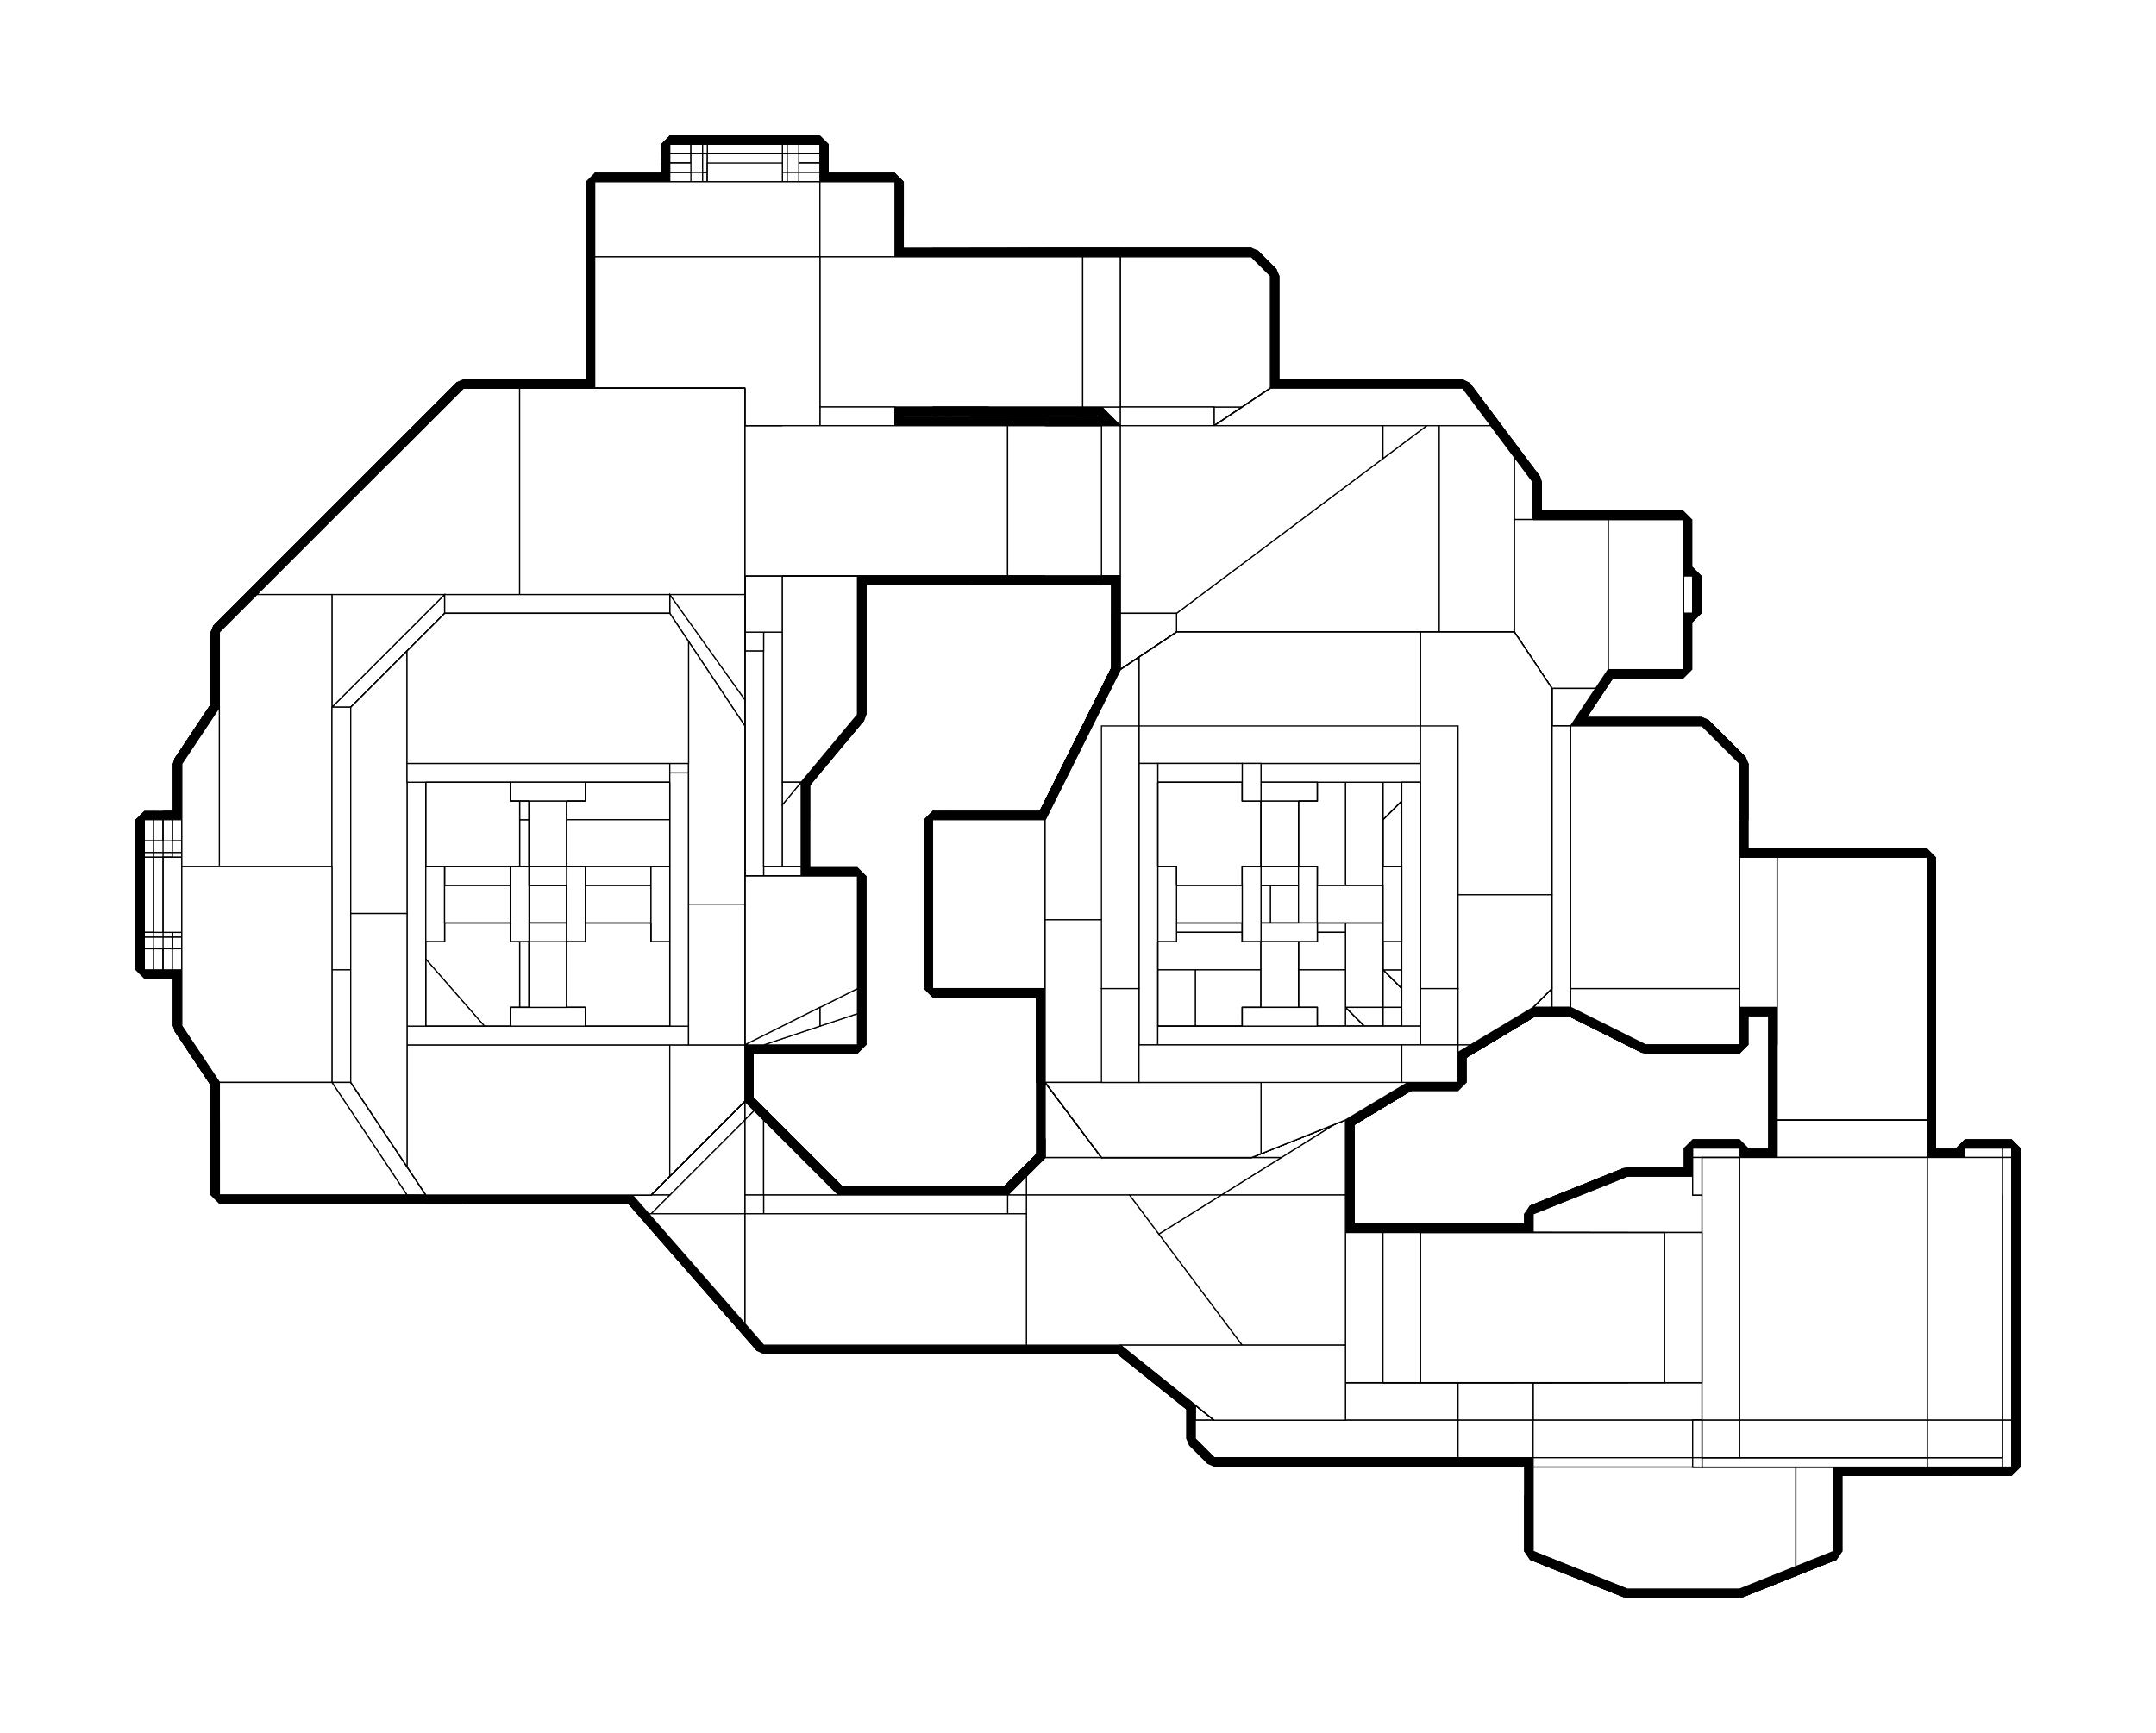 <?xml version="1.0" encoding="utf-8" ?>
<svg baseProfile="tiny" height="100%" version="1.2" viewBox="-1147.0 -971.0 1838.0 1478.0" width="100%" xmlns="http://www.w3.org/2000/svg" xmlns:ev="http://www.w3.org/2001/xml-events" xmlns:xlink="http://www.w3.org/1999/xlink"><defs><g id="bsp_ref"><polygon points="280,-512 184,-512 184,-416 280,-416" /><polygon points="32,-144 144,-144 160,-144 160,-112 64,-112" /><polygon points="32,-144 32,-272 64,-304 144,-304 144,-272 144,-144" /><polygon points="184,-144 184,-272 192,-272 192,-144" /><polygon points="168,-144 168,-272 184,-272 184,-144" /><polygon points="160,-144 144,-144 144,-272 160,-272 168,-272 168,-144" /><polygon points="144,-304 160,-304 160,-272 144,-272" /><polygon points="160,-272 160,-304 160,-304 160,-304 160,-304 160,-244" /><polygon points="160,-144 160,-172 160,-144 160,-112 160,-112 160,-112 160,-112" /><polygon points="168,-144 168,-272 168,-244 168,-172" /><polygon points="184,-144 184,-172 184,-244 184,-272" /><polygon points="184,-272 184,-244 184,-172 184,-144" /><polygon points="192,-144 192,-272 192,-244 192,-172" /><polygon points="192,-272 184,-272 184,-244 192,-244" /><polygon points="184,-144 192,-144 192,-172 184,-172" /><polygon points="168,-144 184,-144 184,-172 168,-172" /><polygon points="184,-272 168,-272 168,-244 184,-244" /><polygon points="168,-272 160,-272 160,-244 168,-244" /><polygon points="160,-144 168,-144 168,-172 160,-172" /><polygon points="32,-272 32,-144 32,-144 32,-272" /><polygon points="64,-112 160,-112 160,-112 64,-112" /><polygon points="176,-272 160,-272 160,-144 176,-144" /><polygon points="176,-144 176,-176 176,-240 176,-272" /><polygon points="176,-272 176,-240 160,-240 160,-272" /><polygon points="160,-144 160,-176 176,-176 176,-144" /><polygon points="32,-80 106.667,-80 106.667,-80 32,-80" /><polygon points="160,-304 160,-304 144,-304 64,-304 64,-304" /><polygon points="160,-336 160,-304 64,-304 32,-304 32,-336" /><polygon points="64,-112 32,-112 32,-144" /><polygon points="32,-272 32,-304 64,-304" /><polygon points="64,-304 64,-304 32,-272 32,-272" /><polygon points="32,-144 32,-144 64,-112 64,-112" /><polygon points="64,-112 160,-112 106.667,-80 32,-80 32,-112" /><polygon points="160,-112 160,-112 106.667,-80 106.667,-80" /><polygon points="0,-304 32,-336 32,-304 32,-272 32,-144 32,-112 0,-112" /><polygon points="32,-112 32,-80 0,-112" /><polygon points="-216,-592 -312,-592 -312,-496 -216,-496" /><polygon points="416,272 416,254 416,280 416,280" /><polygon points="416,144 416,64 416,64 416,162" /><polygon points="440,272 440,144 448,144 448,272" /><polygon points="424,272 424,144 440,144 440,272" /><polygon points="424,144 424,272 416,272 416,144" /><polygon points="440,272 448,272 448,254 440,254" /><polygon points="424,272 440,272 440,254 424,254" /><polygon points="440,144 424,144 424,162 440,162" /><polygon points="424,144 416,144 416,162 424,162" /><polygon points="-64,-432 0,-432 0,-400 -64,-400" /><polygon points="0,-432 16,-432 32,-432 32,-400 0,-400" /><polygon points="160,-432 160,-400 32,-400 32,-432" /><polygon points="288,-400 160,-400 160,-432 160,-528 288,-528" /><polygon points="160,-528 160,-432 32,-432 16,-432 16,-464 112,-528" /><polygon points="-192,-464 -64,-464 -64,-432 -64,-400 -192,-400" /><polygon points="-192,-608 -192,-624 -192,-752 -80,-752 -64,-736 -64,-688 -64,-528 -192,-528" /><polygon points="-64,-528 -64,-464 -192,-464 -192,-528" /><polygon points="-208,-624 -224,-624 -224,-752 -192,-752 -192,-624" /><polygon points="-192,-608 -208,-624 -192,-624" /><polygon points="160,-304 160,-304 160,-336 160,-336" /><polygon points="160,272 160,280 160,280 160,272" /><polygon points="160,144 160,112 160,64 240,32 336,32 384,51.2 384,256 160,256" /><polygon points="384,256 384,280 160,280 160,272 160,256" /><polygon points="384,256 384,51.2 416,64 416,144 416,272 416,280 384,280" /><polygon points="0,272 128,272 128,272 -112,272 -112,272" /><polygon points="0,80 0,-16 0,-16 0,128 0,128" /><polygon points="0,-144 0,-176 0,-304 0,-304 0,-112 0,-112" /><polygon points="160,144 128,144 128,144 128,144 160,144" /><polygon points="160,-400 160,-336 32,-336 32,-400" /><polygon points="32,-400 32,-336 0,-304 0,-400" /><polygon points="0,-112 32,-80 32,-35.2 0,-16" /><polygon points="32,-80 106.667,-80 32,-35.2" /><polygon points="0,144 0,128 16,144" /><polygon points="160,-336 160,-336 32,-336 32,-336" /><polygon points="0,-112 0,-112 32,-80 32,-80" /><polygon points="32,-336 32,-336 0,-304 0,-304" /><polygon points="0,144 16,144 128,144 160,144 160,256 160,272 128,272 0,272" /><polygon points="0,-400 0,-304 0,-176 -64,-176 -64,-400" /><polygon points="0,-176 0,-144 -64,-144 -64,-176" /><polygon points="-64,-400 -64,-176 -192,-176 -192,-400" /><polygon points="-64,-176 -64,-144 -128,-144 -192,-144 -192,-176" /><polygon points="-256,-176 -256,-272 -192,-400 -192,-176" /><polygon points="-192,-144 -256,-144 -256,-176 -192,-176" /><polygon points="-128,48 -128,-144 -64,-144 0,-144 0,-112 0,-16 0,80 -128,80" /><polygon points="0,80 0,128 0,144 0,272 -112,272 -128,256 -128,80" /><polygon points="-256,-80 -256,-144 -192,-144 -128,-144 -128,48" /><polygon points="384,364.8 336,384 240,384 160,352 160,304 160,280 384,280" /><polygon points="416,280 416,352 384,364.8 384,280" /><polygon points="432,144 416,144 416,272 432,272" /><polygon points="432,272 432,240 432,176 432,144" /><polygon points="432,144 432,176 416,176 416,144" /><polygon points="416,272 416,240 432,240 432,272" /><polygon points="280,-416 184,-416 184,-512 280,-512" /><polygon points="280,-416 280,-416 184,-416 184,-416" /><polygon points="184,-416 184,-416 184,-512 184,-512" /><polygon points="184,-512 184,-512 280,-512 280,-512" /><polygon points="280,-512 280,-512 280,-416 280,-416" /><polygon points="-224,-752 -256,-752 -256,-752 -224,-752" /><polygon points="-224,-752 -224,-752 -80,-752 -80,-752 -192,-752 -224,-752" /><polygon points="-256,-624 -224,-624 -224,-624 -256,-624" /><polygon points="-224,-624 -256,-624 -256,-752 -224,-752" /><polygon points="-224,-752 -224,-752 -224,-624 -224,-624" /><polygon points="-80,-752 -80,-752 -80,-752 -64,-736 -64,-736 -80,-752" /><polygon points="-256,-624 -224,-624 -224,-624 -288,-624 -288,-624" /><polygon points="-256,-752 -256,-752 -256,-624 -256,-624" /><polygon points="-256,-752 -256,-624 -288,-624 -288,-752" /><polygon points="296,-480 280,-480 280,-448 296,-448" /><polygon points="-80,-752 -80,-752 -224,-752 -256,-752 -288,-752 -288,-752" /><polygon points="-288,-624 -224,-624 -224,-624 -320,-624 -320,-624" /><polygon points="-288,-752 -288,-752 -288,-624 -288,-624" /><polygon points="-288,-624 -320,-624 -320,-752 -288,-752" /><polygon points="240,384 240,384 336,384 336,384" /><polygon points="336,384 336,384 384,364.8 416,352 416,352" /><polygon points="-128,-752 -320,-752 -352,-752 -352,-752 -352,-752 -272,-752 -128,-752" /><polygon points="-128,-752 -80,-752 -80,-752 -288,-752 -320,-752 -320,-752" /><polygon points="-128,256 -128,256 -112,272 -112,272" /><polygon points="416,254 416,244 416,272 416,280 416,280" /><polygon points="416,64 416,64 416,172 416,162" /><polygon points="440,162 440,144 440,272 440,254 440,244 440,172" /><polygon points="440,254 440,272 440,144 440,162 440,172 440,244" /><polygon points="448,254 448,272 448,144 448,162 448,172 448,244" /><polygon points="448,162 448,144 440,144 440,162" /><polygon points="440,254 448,254 448,244 440,244" /><polygon points="424,254 424,272 424,144 424,162 424,172 424,244" /><polygon points="424,162 424,144 424,272 424,254 424,244 424,172" /><polygon points="440,162 424,162 424,172 440,172" /><polygon points="424,254 440,254 440,244 424,244" /><polygon points="424,162 416,162 416,172 424,172" /><polygon points="416,254 416,272 424,272 424,254" /><polygon points="160,-400 160,-400 288,-400 288,-400" /><polygon points="-64,-736 -64,-736 -64,-688 -64,-688" /><polygon points="-64,-688 -64,-464 -64,-464 -64,-528 -64,-688" /><polygon points="-64,-736 -64,-688 -64,-688 -64,-736" /><polygon points="-64,-432 -64,-432 -64,-464 -64,-464" /><polygon points="288,-400 288,-400 288,-528 288,-528" /><polygon points="288,-528 288,-528 160,-528 112,-528 112,-528" /><polygon points="16,-464 16,-464 16,-432 16,-432" /><polygon points="16,-464 112,-528 112,-528 16,-464" /><polygon points="16,-432 16,-432 0,-432 -64,-432 -64,-432" /><polygon points="-64,-432 -64,-432 16,-432 16,-432" /><polygon points="-192,-608 -192,-608 -192,-528 -192,-464 -192,-400 -192,-400" /><polygon points="-208,-624 -224,-624 -224,-624 -224,-624 -224,-624 -224,-624 -208,-624" /><polygon points="-320,-624 -224,-624 -208,-624 -208,-624 -352,-624 -352,-624 -352,-624" /><polygon points="-320,-752 -320,-752 -320,-624 -320,-624" /><polygon points="-320,-624 -352,-624 -352,-752 -320,-752" /><polygon points="-192,-608 -208,-624 -208,-624 -192,-608" /><polygon points="160,-304 160,-304 160,-240 160,-244" /><polygon points="160,-304 160,-304 160,-336 160,-400 160,-400" /><polygon points="160,-144 160,-172 160,-176 160,-144" /><polygon points="160,-112 160,-144 160,-144 160,-144 160,-112" /><polygon points="160,64 160,64 160,112 160,112" /><polygon points="336,32 336,32 240,32 240,32" /><polygon points="168,-172 168,-244 168,-272 168,-144" /><polygon points="184,-172 184,-244 184,-240 184,-176" /><polygon points="192,-172 192,-244 192,-240 192,-176" /><polygon points="184,-172 192,-172 192,-176 184,-176" /><polygon points="184,-244 168,-244 168,-240 184,-240" /><polygon points="168,-172 184,-172 184,-176 168,-176" /><polygon points="168,-244 160,-244 160,-240 168,-240" /><polygon points="416,64 416,64 384,51.2 336,32 336,32" /><polygon points="240,32 240,32 160,64 160,64" /><polygon points="128,272 128,272 -112,272 -112,272" /><polygon points="128,272 128,272 160,272 160,272 128,272" /><polygon points="128,144 128,144 16,144 16,144" /><polygon points="160,-112 160,-112 0,-16 0,-16" /><polygon points="0,-16 0,-16 32,-35.2 106.667,-80 160,-112 160,-112" /><polygon points="16,144 16,144 0,128 0,128" /><polygon points="-256,-272 -256,-272 -256,-176 -256,-144 -256,-80 -256,-80" /><polygon points="-128,48 -128,48 -128,80 -128,256 -128,256" /><polygon points="-192,-400 -192,-400 -256,-272 -256,-272" /><polygon points="-256,-80 -256,-80 -128,48 -128,48" /><polygon points="160,304 160,304 160,352 160,352" /><polygon points="416,280 416,352 416,352 416,280" /><polygon points="160,352 160,352 240,384 240,384" /><polygon points="296,-448 280,-448 280,-480 296,-480" /><polygon points="296,-448 296,-448 280,-448 280,-448" /><polygon points="280,-480 280,-480 296,-480 296,-480" /><polygon points="280,-448 280,-448 280,-480 280,-480" /><polygon points="296,-480 296,-480 296,-448 296,-448" /><polygon points="-352,-752 -352,-752 -352,-624 -352,-624" /><polygon points="160,-176 160,-240 160,-304 160,-304 160,-144 160,-144" /><polygon points="160,-240 160,-176 168,-176 168,-240" /><polygon points="168,-240 168,-176 184,-176 184,-240" /><polygon points="184,-240 184,-176 192,-176 192,-240" /><polygon points="168,-240 168,-244 168,-172 168,-176" /><polygon points="168,-176 168,-172 168,-244 168,-240" /><polygon points="184,-176 184,-240 184,-244 184,-172" /><polygon points="192,-240 192,-244 184,-244 184,-240" /><polygon points="160,-176 160,-172 168,-172 168,-176" /><polygon points="-384,-752 -384,-624 -384,-624 -384,-752" /><polygon points="-352,-624 -384,-624 -384,-752 -352,-752" /><polygon points="176,-176 160,-176 160,-240 176,-240" /><polygon points="160,-176 160,-144 160,-272 160,-240" /><polygon points="-576,-840 -448,-840 -448,-824 -576,-824" /><polygon points="-576,-816 -576,-824 -448,-824 -448,-816" /><polygon points="-576,-848 -448,-848 -448,-840 -576,-840" /><polygon points="-448,-840 -448,-848 -466,-848 -466,-840" /><polygon points="-448,-824 -448,-840 -466,-840 -466,-824" /><polygon points="-576,-840 -576,-824 -558,-824 -558,-840" /><polygon points="-576,-824 -576,-816 -558,-816 -558,-824" /><polygon points="240,384 240,384 336,384 336,384" /><polygon points="336,384 336,384 416,352 416,352" /><polygon points="336,384 416,352 416,352 416,352 384,364.8 336,384" /><polygon points="-352,-752 -352,-752 -384,-752 -384,-752 -384,-752 -352,-752" /><polygon points="-80,-752 -80,-752 -128,-752 -128,-752" /><polygon points="-384,-752 -384,-784 -384,-784 -384,-784 -384,-784 -384,-752" /><polygon points="-416,-752 -640,-752 -640,-816 -576,-816 -448,-816 -416,-816" /><polygon points="-384,-816 -384,-784 -384,-752 -416,-752 -416,-816" /><polygon points="-416,-560 -448,-560 -464,-560 -576,-560 -608,-560 -640,-560 -640,-752 -416,-752" /><polygon points="-384,-752 -384,-624 -384,-608 -384,-592 -384,-560 -416,-560 -416,-752" /><polygon points="-448,-560 -448,-528 -464,-528 -464,-560" /><polygon points="-464,-528 -448,-528 -416,-528 -416,-368 -464,-368" /><polygon points="-464,-528 -464,-368 -576,-368 -576,-528 -576,-557.538 -576,-560 -464,-560" /><polygon points="-608,-528 -576,-528 -576,-368 -608,-400" /><polygon points="160,272 160,272 128,272 128,272" /><polygon points="128,272 128,272 96,272 -112,272 -112,272" /><polygon points="416,244 416,240 416,272 416,272" /><polygon points="416,64 416,64 416,176 416,172" /><polygon points="440,244 440,172 440,176 440,240" /><polygon points="448,244 448,172 448,176 448,240" /><polygon points="440,244 448,244 448,240 440,240" /><polygon points="424,244 424,172 424,176 424,240" /><polygon points="424,244 440,244 440,240 424,240" /><polygon points="440,172 424,172 424,176 440,176" /><polygon points="424,172 416,172 416,176 424,176" /><polygon points="-640,-560 -608,-560 -608,-560 -640,-560" /><polygon points="-640,-752 -640,-560 -640,-560 -640,-752" /><polygon points="160,-304 160,-304 160,-208 160,-192 160,-144 160,-144" /><polygon points="288,-528 288,-528 288,-400 288,-400" /><polygon points="-64,-688 -64,-736 -64,-736 -64,-624 -64,-608 -64,-608" /><polygon points="-208,-624 -208,-624 -304,-624 -352,-624 -352,-624" /><polygon points="-64,-432 -64,-432 16,-432 16,-432" /><polygon points="160,-528 112,-528 112,-528 160,-528" /><polygon points="128,144 128,144 160,144 160,144" /><polygon points="160,-112 160,-112 26.667,-32 0,-16 0,-16" /><polygon points="-416,-528 -416,-528 -416,-368 -416,-368" /><polygon points="-384,-560 -384,-560 -416,-560 -416,-560" /><polygon points="-448,-528 -448,-560 -448,-560 -448,-528" /><polygon points="-448,-560 -416,-560 -416,-560 -416,-560 -416,-560 -448,-560" /><polygon points="-576,-528 -576,-528 -576,-557.538 -576,-557.538" /><polygon points="-464,-368 -416,-368 -416,-368 -576,-368 -576,-368" /><polygon points="-128,240 -128,256 -128,256 -128,240" /><polygon points="160,280 160,280 160,272 160,272" /><polygon points="-128,256 -128,256 -112,272 -112,272" /><polygon points="448,172 448,162 440,162 440,172" /><polygon points="416,244 416,254 424,254 424,244" /><polygon points="288,-400 160,-400 160,-400 288,-400" /><polygon points="-64,-688 -64,-608 -64,-464 -64,-464 -64,-688" /><polygon points="-64,-432 -64,-432 -64,-464 -64,-464" /><polygon points="288,-400 288,-400 288,-528 288,-528" /><polygon points="160,-528 288,-528 288,-528 112,-528 112,-528" /><polygon points="16,-464 16,-464 16,-432 16,-432" /><polygon points="112,-528 112,-528 16,-464 16,-464" /><polygon points="-64,-736 -64,-736 -80,-752 -80,-752" /><polygon points="-192,-608 -192,-608 -192,-400 -192,-400" /><polygon points="-192,-608 -208,-624 -208,-624 -192,-608" /><polygon points="160,-400 160,-304 160,-304 160,-304 160,-400" /><polygon points="160,64 160,64 160,112 160,112" /><polygon points="160,112 160,112 160,112 160,144 160,144" /><polygon points="336,32 336,32 240,32 240,32" /><polygon points="416,64 416,64 336,32 336,32" /><polygon points="240,32 240,32 160,64 160,64" /><polygon points="0,128 0,128 0,-16 0,-16" /><polygon points="128,144 128,144 16,144 16,144" /><polygon points="16,144 16,144 0,128 0,128" /><polygon points="-256,-272 -256,-272 -256,-80 -256,-80" /><polygon points="-128,240 -128,48 -128,48 -128,256 -128,256" /><polygon points="-192,-400 -192,-400 -256,-272 -256,-272" /><polygon points="-256,-80 -256,-80 -128,48 -128,48" /><polygon points="-384,-624 -384,-624 -352,-624 -352,-624" /><polygon points="160,304 160,304 160,352 160,352" /><polygon points="160,280 160,280 160,304 160,304 160,304 160,304 160,280" /><polygon points="416,280 416,352 416,352 416,280" /><polygon points="160,352 160,352 240,384 240,384" /><polygon points="-576,-832 -576,-816 -448,-816 -448,-832" /><polygon points="-448,-832 -480,-832 -544,-832 -576,-832" /><polygon points="-576,-832 -544,-832 -544,-816 -576,-816" /><polygon points="-448,-816 -480,-816 -480,-832 -448,-832" /><polygon points="416,240 416,176 416,64 416,64 416,272 416,272" /><polygon points="440,240 440,176 440,172 440,244" /><polygon points="440,176 440,240 448,240 448,176" /><polygon points="448,176 448,172 440,172 440,176" /><polygon points="424,240 424,176 424,172 424,244" /><polygon points="424,176 424,240 440,240 440,176" /><polygon points="416,176 416,240 424,240 424,176" /><polygon points="416,240 416,244 424,244 424,240" /><polygon points="-416,-368 -416,-528 -416,-528 -416,-361.6 -416,-361.6 -416,-361.6" /><polygon points="-608,-528 -608,-528 -576,-528 -576,-528 -608,-528" /><polygon points="-416,-528 -416,-528 -448,-528 -448,-528 -416,-528" /><polygon points="-608,-528 -608,-528 -608,-400 -608,-400" /><polygon points="-576,-368 -608,-368 -608,-400" /><polygon points="-608,-400 -608,-400 -576,-368 -576,-368" /><polygon points="-640,-498.462 -608,-528 -608,-400 -608,-368 -640,-368" /><polygon points="-437.333,-336 -437.333,-336 -608,-336 -608,-336" /><polygon points="-608,-368 -576,-368 -416,-368 -416,-361.6 -437.333,-336 -608,-336 -640,-368" /><polygon points="-416,-361.6 -416,-361.6 -437.333,-336 -437.333,-336" /><polygon points="416,272 416,280 416,280 416,272" /><polygon points="416,280 416,352 416,352 416,280" /><polygon points="432,240 416,240 416,176 432,176" /><polygon points="416,240 416,272 416,144 416,176" /><polygon points="240,384 240,384 336,384 336,384" /><polygon points="-192,-752 -80,-752 -80,-752 -128,-752 -272,-752 -272,-752" /><polygon points="416,64 336,32 336,240 336,272 384,272 416,272" /><polygon points="336,32 416,64 416,64 416,64 336,32" /><polygon points="-640,-498.462 -640,-498.462 -640,-498.462 -608,-528 -608,-528 -640,-498.462" /><polygon points="160,144 160,112 160,112 160,144" /><polygon points="160,64 160,64 160,112 160,112" /><polygon points="160,-112 160,-112 160,-144 160,-144 160,-144 160,-144 160,-112" /><polygon points="160,-304 160,-304 160,-400 160,-400" /><polygon points="160,-144 160,-192 160,-192 160,-144" /><polygon points="336,32 336,32 240,32 240,32" /><polygon points="176,-400 160,-400 160,-400 288,-400 288,-400" /><polygon points="176,-528 288,-528 288,-528 160,-528 160,-528" /><polygon points="176,-528 160,-528 160,-432 160,-400 176,-400" /><polygon points="336,32 240,32 160,64 160,112 160,144 160,176 160,240 336,240" /><polygon points="240,32 240,32 160,64 160,64" /><polygon points="-64,-624 -112,-624 -112,-608 -64,-608" /><polygon points="-192,-624 -112,-624 -64,-624 -64,-736 -80,-752 -192,-752" /><polygon points="-112,-608 -112,-624 -192,-624 -192,-608" /><polygon points="-64,-736 -64,-736 -80,-752 -80,-752" /><polygon points="-352,-624 -352,-624 -384,-624 -384,-624 -352,-624" /><polygon points="-208,-624 -192,-624 -192,-624 -224,-624 -304,-624 -304,-624" /><polygon points="-192,-624 -208,-624 -192,-608" /><polygon points="-208,-624 -208,-624 -192,-608 -192,-608" /><polygon points="160,-432 160,-528 112,-528 16,-464 16,-432" /><polygon points="16,-400 80,-400 160,-400 160,-432 16,-432 -64,-432 -64,-400" /><polygon points="160,-192 160,-208 80,-272 64,-272" /><polygon points="160,-208 160,-304 160,-400 80,-400 80,-336 80,-272" /><polygon points="-64,-432 -64,-464 -64,-608 -112,-608 -192,-608 -192,-400 -64,-400" /><polygon points="80,-336 64,-336 64,-272 80,-272" /><polygon points="16,-400 16,-384 64,-336 80,-336" /><polygon points="16,-384 16,-400 -64,-400 -192,-400 -200,-384" /><polygon points="80,-400 16,-400 80,-336" /><polygon points="128,144 16,144 0,144 0,176 96,176 160,176 160,144" /><polygon points="26.667,-32 0,-32 0,-16" /><polygon points="0,144 16,144 0,128" /><polygon points="-128,48 -128,60.8 -120,56" /><polygon points="-80,-80 -106.667,-80 -80,-64 -16,-25.6 0,-16 0,-32" /><polygon points="-106.667,-80 -256,-80 -240,-64 -80,-64" /><polygon points="0,176 0,144 0,128 0,-16 -16,-6.4 -120,56 -128,60.8 -128,176" /><polygon points="-16,-25.6 -80,-64 -240,-64 -128,48 -120,56 -16,-6.4" /><polygon points="0,-16 -16,-25.6 -16,-6.4" /><polygon points="96,176 0,176 -128,176 -128,240 96,240" /><polygon points="160,240 160,176 96,176 96,240" /><polygon points="160,-112 160,-112 26.667,-32 26.667,-32 26.667,-32" /><polygon points="64,-336 64,-336 64,-272 64,-272" /><polygon points="-106.667,-80 -80,-80 -80,-80 -106.667,-80 -256,-80 -256,-80" /><polygon points="-64,-608 -64,-464 -64,-464 -64,-608" /><polygon points="-64,-432 -64,-432 -64,-464 -64,-464" /><polygon points="16,-464 16,-464 16,-432 16,-432" /><polygon points="112,-528 112,-528 16,-464 16,-464" /><polygon points="128,144 128,144 16,144 16,144" /><polygon points="0,128 0,128 0,-16 0,-16" /><polygon points="16,144 16,144 0,128 0,128" /><polygon points="-128,176 -128,60.8 -128,48 -128,48 -128,240 -128,240" /><polygon points="-240,-64 -256,-80 -256,-80 -128,48 -128,48" /><polygon points="-192,-608 -192,-608 -192,-400 -192,-400" /><polygon points="-200,-384 -192,-400 -192,-400 -256,-272 -256,-272" /><polygon points="-640,-304 -464,-304 -464,-304 -640,-304" /><polygon points="-640,-498.462 -640,-498.462 -640,-368 -640,-368" /><polygon points="-608,-336 -640,-336 -640,-368" /><polygon points="-608,-336 -437.333,-336 -464,-304 -640,-304 -640,-336" /><polygon points="-640,-368 -640,-368 -608,-336 -608,-336" /><polygon points="-640,-498.462 -640,-368 -640,-336 -640,-304 -672,-336 -672,-468.923" /><polygon points="96,240 -128,240 -128,256 -112,272 96,272" /><polygon points="128,272 160,272 160,240 96,240 96,272" /><polygon points="160,240 160,272 336,272 336,240" /><polygon points="-128,256 -128,256 -112,272 -112,272" /><polygon points="416,272 416,280 416,280 416,272" /><polygon points="336,272 160,272 160,280 384,280 384,272" /><polygon points="384,280 416,280 416,272 384,272" /><polygon points="160,304 160,304 160,352 160,352" /><polygon points="416,280 416,352 416,352 416,280" /><polygon points="160,280 160,304 160,352 240,384 336,384 384,364.8 384,280" /><polygon points="384,364.8 416,352 416,280 384,280" /><polygon points="160,352 160,352 240,384 240,384" /><polygon points="-704,-439.385 -704,-304 -704,-304 -704,-439.385" /><polygon points="-640,-498.462 -640,-498.462 -672,-468.923 -672,-468.923" /><polygon points="-704,-439.385 -672,-468.923 -672,-336 -672,-304 -704,-304" /><polygon points="-640,-304 -672,-304 -672,-336" /><polygon points="-672,-468.923 -672,-468.923 -672,-336 -672,-336" /><polygon points="-672,-336 -672,-336 -640,-304 -640,-304" /><polygon points="-464,-304 -464,-304 -464,-272 -464,-272" /><polygon points="-464,-272 -464,-272 -672,-272 -672,-272" /><polygon points="-672,-304 -640,-304 -464,-304 -464,-272 -672,-272 -704,-304" /><polygon points="-558,-816 -576,-816 -640,-816 -640,-816" /><polygon points="-384,-816 -384,-816 -416,-816 -448,-816 -466,-816" /><polygon points="-558,-824 -548,-824 -476,-824 -466,-824 -448,-824 -576,-824" /><polygon points="-466,-824 -476,-824 -548,-824 -558,-824 -576,-824 -448,-824" /><polygon points="-466,-840 -476,-840 -548,-840 -558,-840 -576,-840 -448,-840" /><polygon points="-558,-840 -548,-840 -476,-840 -466,-840 -448,-840 -576,-840" /><polygon points="-558,-848 -548,-848 -476,-848 -466,-848 -448,-848 -576,-848" /><polygon points="-466,-840 -466,-848 -476,-848 -476,-840" /><polygon points="-558,-848 -576,-848 -576,-840 -558,-840" /><polygon points="-466,-824 -466,-840 -476,-840 -476,-824" /><polygon points="-558,-840 -558,-824 -548,-824 -548,-840" /><polygon points="-466,-816 -448,-816 -448,-824 -466,-824" /><polygon points="-558,-824 -558,-816 -548,-816 -548,-824" /><polygon points="-816,-256 -816,-232 -816,-189.714 -816,-32 -816,-32 -816,-256" /><polygon points="-384,-784 -384,-784 -384,-816 -384,-816" /><polygon points="-640,-816 -640,-816 -640,-752 -640,-752" /><polygon points="-640,-752 -640,-560 -640,-560 -640,-752" /><polygon points="160,-144 160,-192 160,-208 160,-304 160,-304 160,-144" /><polygon points="288,-400 288,-400 224,-400 224,-400" /><polygon points="224,-400 176,-400 176,-400 288,-400 288,-400" /><polygon points="176,-400 160,-400 160,-528 176,-528" /><polygon points="176,-528 160,-528 160,-528 288,-528 288,-528" /><polygon points="288,-400 288,-400 288,-528 288,-528" /><polygon points="288,-528 288,-528 176,-528 176,-528" /><polygon points="176,-528 176,-528 176,-400 176,-400" /><polygon points="160,-384 213.333,-384 160,-304" /><polygon points="213.333,-384 160,-384 160,-400 176,-400 224,-400" /><polygon points="213.333,-384 224,-400 224,-400 160,-304 160,-304" /><polygon points="-304,-608 -320,-608 -320,-608 -304,-608" /><polygon points="-192,-752 -192,-624 -192,-624 -192,-752" /><polygon points="-64,-640 100,-640 124,-608 32,-608 -112,-608" /><polygon points="100,-640 -64,-640 -64,-640 100,-640" /><polygon points="-256,-80 -256,-64 -256,0 -256,0 -256,-80" /><polygon points="-80,-80 -80,-80 0,-32 0,-32" /><polygon points="0,-32 0,-32 26.667,-32 26.667,-32" /><polygon points="16,-384 16,-384 -200,-384 -200,-384" /><polygon points="32,-400 16,-400 -192,-400 -192,-448 -192,-480 -192,-608 -112,-608 32,-608" /><polygon points="160,-560 160,-528 160,-400 80,-400 32,-400 32,-608 124,-608" /><polygon points="160,-400 160,-384 80,-384 80,-400" /><polygon points="-192,-608 -192,-480 -224,-480 -256,-480 -256,-608" /><polygon points="16,-400 32,-400 80,-400 80,-384 32,-384" /><polygon points="16,-400 16,-384 -200,-384 -192,-400" /><polygon points="16,-384 16,-400 32,-384" /><polygon points="-224,-480 -224,-480 -256,-480 -256,-480" /><polygon points="160,-192 160,-192 64,-272 64,-272" /><polygon points="80,-272 64,-272 64,-336 80,-336" /><polygon points="16,-384 32,-384 80,-336 64,-336" /><polygon points="80,-384 80,-336 32,-384" /><polygon points="160,-208 160,-192 64,-272 80,-272" /><polygon points="160,-384 160,-304 160,-208 80,-272 80,-336 80,-384" /><polygon points="64,-336 64,-336 16,-384 16,-384" /><polygon points="-200,-384 -200,-384 -256,-272 -256,-272 -200,-384" /><polygon points="0,80 0,48 0,48 0,80" /><polygon points="0,-16 0,-32 0,-32 0,48 0,48" /><polygon points="144,80 32,80 32,80 144,80" /><polygon points="144,80 144,80 144,208 144,208" /><polygon points="0,176 0,80 32,80 144,80 144,208 32,208 0,208" /><polygon points="-192,176 -192,176 -256,176 -256,176" /><polygon points="-32,176 -192,176 -256,176 -256,16 -256,0 -256,-64 -80,-64 -32,-35.2" /><polygon points="0,48 0,80 0,176 -32,176 -32,-35.2 0,-16" /><polygon points="-32,-35.2 -80,-64 -106.667,-80 -80,-80 0,-32 0,-16" /><polygon points="-80,-64 -256,-64 -256,-80 -106.667,-80" /><polygon points="-192,176 -32,176 0,176 0,208 0,240 -112,240" /><polygon points="-256,-480 -320,-480 -320,-608 -304,-608 -256,-608" /><polygon points="-384,-560 -384,-560 -416,-560 -416,-560" /><polygon points="-384,-592 -384,-560 -384,-560 -384,-592" /><polygon points="-256,176 -272,176 -272,64 -272,32 -256,16" /><polygon points="-672,-272 -464,-272 -464,-232 -512,-232 -704,-232 -704,-272" /><polygon points="-672,-272 -704,-272 -704,-304" /><polygon points="-464,-232 -464,-128 -512,-80 -512,-232" /><polygon points="-272,64 -288,64 -288,48 -272,32" /><polygon points="-432,48 -512,48 -512,-8 -512,-32" /><polygon points="-384,64 -594,64 -608,48 -512,48 -432,48 -384,48" /><polygon points="-288,48 -288,64 -370,64 -384,64 -384,48" /><polygon points="-512,-232 -512,-80 -512,-32 -512,-8 -657,-8 -704,-61.714 -704,-232" /><polygon points="-512,-8 -512,48 -608,48 -657,-8" /><polygon points="-370,176 -496,176 -594,64 -384,64 -370,64" /><polygon points="-288,64 -272,64 -272,176 -370,176 -370,64" /><polygon points="-384,48 -432,48 -432,48 -288,48 -288,48" /><polygon points="-512,-80 -512,-80 -512,-32 -512,-32" /><polygon points="-464,-128 -464,-128 -512,-80 -512,-80" /><polygon points="-464,-232 -464,-272 -464,-304 -464,-304 -464,-128 -464,-128" /><polygon points="-704,-304 -704,-304 -672,-272 -672,-272" /><polygon points="-704,-61.714 -816,-189.714 -816,-232 -704,-232" /><polygon points="-704,-439.385 -704,-304 -704,-272 -704,-232 -816,-232 -816,-256 -816,-336" /><polygon points="-704,-61.714 -657,-8 -608,48 -752,48 -816,-32 -816,-189.714" /><polygon points="-608,48 -608,48 -752,48 -752,48" /><polygon points="-216,-496 -312,-496 -312,-592 -216,-592" /><polygon points="-216,-496 -216,-496 -312,-496 -312,-496" /><polygon points="-312,-496 -312,-496 -312,-592 -312,-592" /><polygon points="-312,-592 -312,-592 -216,-592 -216,-592" /><polygon points="-216,-592 -216,-592 -216,-496 -216,-496" /><polygon points="176,80 176,208 160,208 160,80" /><polygon points="160,208 176,208 176,208 160,208" /><polygon points="176,80 160,80 160,80 176,80" /><polygon points="176,80 176,80 176,208 176,208" /><polygon points="32,208 32,208 144,208 144,208" /><polygon points="32,80 32,80 0,80 0,80 32,80" /><polygon points="160,208 144,208 144,80 160,80" /><polygon points="-548,-816 -558,-816 -640,-816 -640,-816" /><polygon points="-384,-816 -384,-816 -466,-816 -476,-816" /><polygon points="-476,-824 -548,-824 -544,-824 -480,-824" /><polygon points="-476,-840 -548,-840 -544,-840 -480,-840" /><polygon points="-476,-848 -548,-848 -544,-848 -480,-848" /><polygon points="-476,-840 -476,-848 -480,-848 -480,-840" /><polygon points="-548,-848 -558,-848 -558,-840 -548,-840" /><polygon points="-548,-840 -548,-824 -544,-824 -544,-840" /><polygon points="-476,-824 -476,-840 -480,-840 -480,-824" /><polygon points="-548,-824 -548,-816 -544,-816 -544,-824" /><polygon points="-476,-816 -466,-816 -466,-824 -476,-824" /><polygon points="-384,-784 -384,-784 -384,-816 -384,-816" /><polygon points="-640,-816 -640,-816 -640,-752 -640,-752" /><polygon points="-640,-560 -640,-560 -608,-560 -608,-560" /><polygon points="-640,-752 -640,-560 -640,-560 -640,-752" /><polygon points="160,208 176,208 208,208 208,208 160,208" /><polygon points="208,80 176,80 160,80 160,80 208,80" /><polygon points="208,80 208,80 208,208 208,208" /><polygon points="176,80 208,80 208,208 176,208" /><polygon points="160,208 160,208 160,208 32,208 32,208 144,208 160,208" /><polygon points="-384,-560 -384,-560 -416,-560 -416,-560" /><polygon points="-384,-560 -384,-560 -384,-592 -384,-592" /><polygon points="-312,-560 -328,-560 -328,-528 -312,-528" /><polygon points="-544,-816 -548,-816 -640,-816 -640,-816" /><polygon points="-416,-816 -480,-816 -544,-816 -640,-816 -640,-816 -448,-816 -416,-816" /><polygon points="-416,-816 -384,-816 -384,-816 -476,-816 -480,-816" /><polygon points="-544,-840 -480,-840 -480,-848 -544,-848" /><polygon points="-544,-824 -480,-824 -480,-840 -544,-840" /><polygon points="-544,-816 -480,-816 -480,-824 -544,-824" /><polygon points="-480,-824 -544,-824 -548,-824 -476,-824" /><polygon points="-480,-840 -544,-840 -548,-840 -476,-840" /><polygon points="-544,-848 -548,-848 -548,-840 -544,-840" /><polygon points="-480,-816 -476,-816 -476,-824 -480,-824" /><polygon points="-384,-816 -384,-816 -384,-784 -384,-784 -384,-816" /><polygon points="160,208 208,208 240,208 240,208 160,208" /><polygon points="240,80 208,80 160,80 160,80 240,80" /><polygon points="240,80 240,80 240,208 240,208" /><polygon points="208,80 240,80 240,208 208,208" /><polygon points="-544,-816 -544,-832 -480,-832 -480,-816" /><polygon points="-480,-816 -448,-816 -576,-816 -544,-816" /><polygon points="-384,-816 -384,-816 -416,-816 -416,-816" /><polygon points="-816,-32 -816,-32 -752,48 -752,48" /><polygon points="-816,-256 -816,-32 -816,-32 -816,-256" /><polygon points="-816,-336 -816,-336 -816,-256 -816,-256" /><polygon points="-608,48 -608,48 -594,64 -496,176 -496,176" /><polygon points="-352,-752 -272,-752 -272,-752 -272,-752 -352,-752" /><polygon points="-272,-752 -224,-752 -192,-752 -192,-752 -272,-752" /><polygon points="-640,-816 -640,-816 -640,-816 -640,-752 -640,-752" /><polygon points="-448,-752 -448,-816 -640,-816 -640,-752" /><polygon points="-384,-752 -384,-784 -384,-816 -416,-816 -448,-816 -448,-752" /><polygon points="0,240 -112,240 -112,240 0,240" /><polygon points="-384,-624 -352,-624 -304,-624 -224,-624 -224,-752 -272,-752 -352,-752 -384,-752 -448,-752 -448,-624" /><polygon points="240,80 272,80 272,208 240,208" /><polygon points="-448,-560 -416,-560 -384,-560 -384,-592 -384,-608 -384,-624 -448,-624" /><polygon points="-640,-560 -608,-560 -576,-560 -448,-560 -448,-624 -448,-752 -640,-752" /><polygon points="-576,-557.538 -576,-528 -512,-528 -448,-528 -448,-560 -576,-560" /><polygon points="124,-608 100,-640 100,-640 124,-608" /><polygon points="-512,-80 -512,-80 -512,-32 -512,-32" /><polygon points="288,-400 288,-400 224,-400 224,-400" /><polygon points="160,-528 160,-528 288,-528 288,-528" /><polygon points="-256,-480 -224,-480 -224,-480 -320,-480 -320,-480" /><polygon points="0,-32 0,-32 0,48 0,48" /><polygon points="160,-144 160,-304 160,-304 160,-112 160,-112" /><polygon points="224,-400 224,-400 160,-304 160,-304" /><polygon points="160,-112 160,-112 26.667,-32 26.667,-32" /><polygon points="-256,-224 -256,-80 -256,0 -256,0 -256,-224" /><polygon points="-416,-528 -416,-528 -416,-361.6 -416,-361.6" /><polygon points="-416,-361.6 -416,-361.6 -464,-304 -464,-304" /><polygon points="-464,-304 -464,-304 -464,-128 -464,-128" /><polygon points="-464,-128 -464,-128 -512,-80 -512,-80" /><polygon points="0,48 0,48 0,48 0,80 0,80" /><polygon points="272,80 272,80 272,208 272,208" /><polygon points="160,208 240,208 272,208 272,208 272,208 32,208 32,208" /><polygon points="0,80 0,80 32,80 32,80 32,80" /><polygon points="-256,176 -192,176 -192,176 -272,176 -272,176" /><polygon points="-512,-528 -576,-528 -608,-528 -608,-528 -512,-528" /><polygon points="-640,-498.462 -640,-498.462 -672,-468.923 -704,-439.385 -704,-439.385 -704,-439.385" /><polygon points="-576,-557.538 -576,-560 -576,-560 -576,-557.538" /><polygon points="-640,-560 -640,-560 -608,-560 -608,-560" /><polygon points="-608,-560 -608,-560 -608,-560 -608,-560 -576,-560 -576,-560" /><polygon points="160,-528 160,-528 160,-560 160,-560" /><polygon points="288,-400 288,-400 288,-528 288,-528" /><polygon points="124,-608 160,-560 160,-560 124,-608 100,-640 100,-640" /><polygon points="-112,-608 -112,-608 -192,-608 -256,-608 -304,-608 -304,-608" /><polygon points="-384,-624 -384,-608 -384,-608 -384,-624" /><polygon points="-64,-640 -64,-640 -112,-608 -112,-608" /><polygon points="-304,-624 -352,-624 -352,-624 -304,-624" /><polygon points="-224,-624 -192,-624 -192,-752 -224,-752" /><polygon points="-256,0 -256,0 -256,16 -256,16" /><polygon points="-256,-224 -256,-272 -256,-272 -256,-272 -256,-80 -256,-80 -256,-80 -256,-80" /><polygon points="0,-32 0,-32 26.667,-32 26.667,-32" /><polygon points="-192,-448 -192,-448 -192,-400 -192,-400" /><polygon points="-192,-480 -192,-480 -192,-448 -192,-448" /><polygon points="-224,-480 -224,-480 -192,-480 -192,-480" /><polygon points="-200,-384 -192,-400 -192,-400 -200,-384" /><polygon points="0,240 0,240 0,208 0,208" /><polygon points="0,208 0,208 32,208 32,208 32,208" /><polygon points="32,80 160,80 160,80 160,80 160,80 144,80 32,80" /><polygon points="-112,240 -192,176 -192,176 -112,240" /><polygon points="-320,-608 -320,-608 -320,-480 -320,-480" /><polygon points="-256,-480 -320,-480 -320,-480 -256,-480" /><polygon points="-384,-560 -384,-560 -384,-592 -384,-592" /><polygon points="-384,-608 -384,-592 -384,-592 -384,-592 -384,-592 -384,-608" /><polygon points="-464,-304 -464,-304 -464,-304 -464,-304 -437.333,-336 -416,-361.6 -416,-361.6" /><polygon points="-256,176 -272,176 -496,176 -496,176 -370,176 -272,176 -256,176" /><polygon points="-432,48 -432,48 -512,-32 -512,-32" /><polygon points="-256,16 -256,16 -272,32 -288,48 -288,48" /><polygon points="-704,-439.385 -704,-439.385 -816,-336 -816,-336" /><polygon points="-608,48 -608,48 -752,48 -752,48" /><polygon points="-312,-528 -328,-528 -328,-560 -312,-560" /><polygon points="-328,-560 -328,-560 -312,-560 -312,-560" /><polygon points="-312,-528 -312,-528 -328,-528 -328,-528" /><polygon points="-328,-528 -328,-528 -328,-560 -328,-560" /><polygon points="-312,-560 -312,-560 -312,-528 -312,-528" /><polygon points="272,80 304,80 304,208 272,208" /><polygon points="304,80 304,80 304,208 304,208" /><polygon points="560,16 560,16 560,48 560,48" /><polygon points="-816,-32 -816,-32 -752,48 -752,48" /><polygon points="-816,-336 -816,-336 -816,-256 -816,-256" /><polygon points="-816,-256 -816,-32 -816,-32 -816,-256" /><polygon points="-608,48 -608,48 -496,176 -496,176" /><polygon points="496,-16 496,-16 496,-16 496,16 496,16" /><polygon points="528,16 528,16 560,16 560,16" /><polygon points="560,272 560,272 496,272 496,272" /><polygon points="496,16 528,16 560,16 560,48 560,240 496,240" /><polygon points="560,240 560,272 496,272 496,240" /><polygon points="368,-16 368,-80 368,-112 496,-112 496,-16 496,16 368,16" /><polygon points="368,-80 368,-16 368,-16 368,-16 368,-16 368,-80" /><polygon points="336,48 336,16 368,16 496,16 496,240 336,240" /><polygon points="496,240 496,272 336,272 336,240" /><polygon points="-112,240 -112,240 0,240 0,240" /><polygon points="100,-640 100,-640 -64,-640 -64,-640" /><polygon points="-112,-608 -112,-608 -304,-608 -320,-608 -320,-608" /><polygon points="-64,-640 -64,-640 -112,-608 -112,-608" /><polygon points="124,-608 100,-640 100,-640 124,-608" /><polygon points="-512,-80 -512,-80 -512,-32 -512,-32" /><polygon points="-288,48 -288,48 -432,48 -432,48" /><polygon points="-320,-608 -320,-608 -320,-480 -320,-480" /><polygon points="288,-400 288,-400 288,-528 288,-528" /><polygon points="304,16 336,16 336,48 304,48" /><polygon points="304,48 304,48 304,16 304,16" /><polygon points="288,-400 288,-400 224,-400 224,-400" /><polygon points="160,-528 160,-528 160,-560 160,-560" /><polygon points="-192,-448 -192,-448 -192,-400 -192,-400" /><polygon points="160,-560 160,-560 124,-608 124,-608" /><polygon points="-224,-480 -224,-480 -320,-480 -320,-480" /><polygon points="0,-32 0,-32 0,-16 0,48 0,48" /><polygon points="0,-32 0,-32 26.667,-32 26.667,-32" /><polygon points="160,-304 160,-304 160,-288 160,-176 160,-112 160,-112" /><polygon points="224,-400 224,-400 213.333,-384 192,-352 160,-304 160,-304" /><polygon points="160,-112 160,-112 148.965,-105.379 26.667,-32 26.667,-32" /><polygon points="-256,-224 -256,0 -256,0 -256,-48 -256,-128 -256,-144 -256,-224" /><polygon points="-256,-272 -256,-272 -256,-224 -256,-224" /><polygon points="-256,0 -256,0 -256,16 -256,16" /><polygon points="-192,-400 -192,-400 -200,-384 -256,-272 -256,-272" /><polygon points="-256,16 -256,16 -288,48 -288,48" /><polygon points="-416,-528 -416,-528 -448,-528 -512,-528 -512,-528" /><polygon points="-416,-528 -416,-528 -416,-361.6 -416,-361.6" /><polygon points="-416,-361.6 -416,-361.6 -464,-304 -464,-304" /><polygon points="-432,48 -432,48 -512,-32 -512,-32" /><polygon points="-464,-304 -464,-304 -464,-232 -464,-224 -464,-208 -464,-128 -464,-128" /><polygon points="-464,-128 -464,-128 -496,-96 -512,-80 -512,-80" /><polygon points="336,48 336,240 304,240 304,208 304,80 304,48" /><polygon points="304,208 304,208 272,208 272,208 272,208 304,208" /><polygon points="272,80 272,80 304,80 304,80 304,80 272,80" /><polygon points="272,80 272,80 272,80 240,80 160,80 32,80 32,80" /><polygon points="272,208 272,208 272,208 64,208 32,208 32,208 32,208" /><polygon points="32,208 32,208 0,208 0,208 32,208" /><polygon points="-272,176 -496,176 -496,176 -272,176" /><polygon points="-192,176 -192,176 -272,176 -272,176" /><polygon points="-192,176 -192,176 -112,240 -112,240" /><polygon points="-512,-528 -608,-528 -608,-528 -512,-528" /><polygon points="-608,-528 -608,-528 -640,-498.462 -704,-439.385 -816,-336 -816,-336" /><polygon points="336,240 336,272 304,272 304,240" /><polygon points="-608,48 -608,48 -752,48 -752,48" /><polygon points="496,-144 496,-160 496,-160 496,-144" /><polygon points="496,-16 496,-16 496,-112 496,-112" /><polygon points="496,-112 496,-112 368,-112 368,-112" /><polygon points="496,-160 496,-144 496,-112 368,-112" /><polygon points="-816,-32 -816,-32 -752,48 -752,48" /><polygon points="-816,-256 -816,-32 -816,-32 -816,-112 -816,-256" /><polygon points="-816,-336 -816,-336 -816,-256 -816,-256" /><polygon points="-512,157.714 -594,64 -608,48 -608,48 -496,176 -496,176" /><polygon points="496,-144 496,-144 496,-16 496,-16 496,-16 496,-16 496,-112 496,-144" /><polygon points="496,-240 496,-160 368,-112" /><polygon points="496,-160 496,-160 368,-112 368,-112" /><polygon points="-112,240 -112,240 0,240 0,240" /><polygon points="100,-640 100,-640 -64,-640 -64,-640" /><polygon points="-208,-608 -192,-608 -112,-608 -112,-608 -320,-608 -320,-608" /><polygon points="32,-608 69.333,-608 80,-608 124,-608 100,-640 -64,-640 -112,-608" /><polygon points="-64,-640 -64,-640 -112,-608 -112,-608" /><polygon points="-512,-416 -512,-416 -512,-224 -512,-224" /><polygon points="-288,48 -288,48 -432,48 -432,48" /><polygon points="-320,-608 -320,-608 -320,-480 -320,-480" /><polygon points="288,-400 288,-400 288,-528 288,-528" /><polygon points="160,-560 144,-581.333 144,-528 160,-528" /><polygon points="288,-528 224,-528 224,-400 288,-400" /><polygon points="224,-400 224,-528 160,-528 144,-528 144,-432 165.333,-400 176,-384 213.333,-384" /><polygon points="144,-432 144,-416 152,-400 160,-400 165.333,-400" /><polygon points="176,-384 165.333,-400 160,-400 160,-384 160,-352 176,-352" /><polygon points="192,-352 213.333,-384 176,-384 176,-352" /><polygon points="152,-400 160,-384 160,-400" /><polygon points="176,-352 160,-352 96,-288 112,-288" /><polygon points="160,-176 160,-288 149.333,-288 112,-288 112,-176" /><polygon points="149.333,-288 160,-304 192,-352 176,-352 112,-288" /><polygon points="149.333,-288 160,-288 160,-304" /><polygon points="160,-176 112,-176 160,-112" /><polygon points="80,-608 69.333,-608 32,-580 -144,-448 -144,-432 80,-432" /><polygon points="144,-528 144,-581.333 124,-608 80,-608 80,-432 144,-432" /><polygon points="32,-608 -112,-608 -192,-608 -192,-480 -192,-448 -144,-448 32,-580" /><polygon points="69.333,-608 32,-608 32,-580" /><polygon points="-192,-608 -208,-608 -208,-480 -192,-480" /><polygon points="-144,-448 -192,-448 -192,-400 -144,-432" /><polygon points="-144,-432 -192,-400 -176,-400 -144,-416" /><polygon points="-256,-224 -256,-144 -224,-160 -224,-240 -256,-256" /><polygon points="-240,-138.667 -208,-160 -224,-160 -256,-144 -256,-128" /><polygon points="-224,-240 -208,-240 -244,-264 -256,-272 -256,-256" /><polygon points="-256,-272 -244,-264 -176,-400 -192,-400" /><polygon points="-208,-240 -224,-240 -224,-160 -208,-160" /><polygon points="96,-176 112,-176 112,-288 96,-288" /><polygon points="112,-176 96,-176 140.69,-116.414 144,-112 160,-112" /><polygon points="80,-432 -144,-432 -144,-416 80,-416" /><polygon points="144,-416 144,-432 80,-432 80,-416" /><polygon points="-80,16 -208,16 -256,16 -272,32 -272,48 -184,48 -105.6,48 -54.4,16" /><polygon points="0,-32 26.667,-32 148.965,-105.379 144,-112 140.69,-116.414" /><polygon points="144,-112 148.965,-105.379 160,-112" /><polygon points="0,-32 -80,0 -80,16 -8.889,-12.444 0,-16" /><polygon points="-208,16 -208,0 -240,-48 -256,-48" /><polygon points="-256,-128 -256,-48 -240,-48 -240,-138.667" /><polygon points="-80,0 -208,0 -208,16 -80,16" /><polygon points="-8.889,-12.444 -80,16 -54.4,16" /><polygon points="0,48 0,-16 -8.889,-12.444 -54.4,16 -105.6,48" /><polygon points="-256,0 -256,16 -208,16 -256,-48" /><polygon points="-288,48 -272,48 -272,32" /><polygon points="80,-416 -144,-416 -144,-416 80,-416" /><polygon points="-224,-480 -208,-480 -208,-480 -256,-480 -320,-480 -320,-480" /><polygon points="-208,-480 -208,-608 -208,-608 -208,-480" /><polygon points="0,-32 0,-32 -72,-3.2 -80,0 -80,0" /><polygon points="152,-400 144,-416 144,-416 160,-384 160,-384" /><polygon points="140.69,-116.414 140.69,-116.414 0,-32 0,-32" /><polygon points="160,-352 160,-352 96,-288 96,-288" /><polygon points="96,-176 96,-176 140.69,-116.414 140.69,-116.414" /><polygon points="-208,-240 -208,-240 -244,-264 -244,-264" /><polygon points="-240,-138.667 -240,-48 -240,-48 -240,-138.667" /><polygon points="160,-528 160,-528 160,-560 160,-560" /><polygon points="224,-528 288,-528 288,-528 160,-528 160,-528" /><polygon points="-192,-480 -192,-480 -192,-448 -192,-448 -192,-448" /><polygon points="-192,-448 -192,-448 -192,-400 -192,-400" /><polygon points="144,-581.333 160,-560 160,-560 124,-608 124,-608" /><polygon points="-192,-480 -208,-480 -224,-480 -224,-480 -224,-480 -192,-480" /><polygon points="0,-32 0,-32 26.667,-32 26.667,-32" /><polygon points="-256,-256 -256,-272 -256,-272 -256,-224 -256,-224" /><polygon points="-256,0 -256,0 -256,16 -256,16" /><polygon points="-192,-400 -192,-400 -256,-272 -256,-272" /><polygon points="-272,32 -256,16 -256,16 -288,48 -288,48" /><polygon points="-480,-528 -416,-528 -416,-528 -512,-528 -512,-528" /><polygon points="-504,-24 -512,-32 -512,-16" /><polygon points="-496,48 -496,-16 -504,-24 -512,-16 -512,48" /><polygon points="-496,-96 -512,-96 -512,-80" /><polygon points="-496,-16 -496,48 -432,48" /><polygon points="-480,-232 -496,-232 -496,-224 -464,-224 -464,-232" /><polygon points="-464,-208 -464,-224 -496,-224 -512,-224 -512,-208" /><polygon points="-496,-96 -464,-128 -464,-208 -512,-208 -512,-96" /><polygon points="-496,-232 -496,-416 -512,-416 -512,-224 -496,-224" /><polygon points="-480,-284.8 -480,-304 -480,-432 -496,-432 -496,-416 -496,-232 -480,-232" /><polygon points="-496,-416 -496,-432 -512,-432 -512,-416" /><polygon points="-496,-432 -480,-432 -480,-528 -512,-528 -512,-432" /><polygon points="-464,-304 -480,-284.8 -480,-232 -464,-232" /><polygon points="-416,-528 -480,-528 -480,-432 -480,-304 -464,-304 -416,-361.6" /><polygon points="-480,-304 -480,-284.8 -464,-304" /><polygon points="-504,-24 -496,-16 -432,48 -432,48 -512,-32 -512,-32" /><polygon points="0,208 0,240 0,240 0,240 0,208" /><polygon points="32,80 0,80 0,176 0,208 32,208" /><polygon points="-272,176 -496,176 -496,176 -272,176" /><polygon points="-272,64 -272,176 -192,176 -88,176 -158.979,81.362 -184,48 -272,48" /><polygon points="-105.6,48 -184,48 -158.979,81.362" /><polygon points="-158.979,81.362 -88,176 0,176 0,80 0,48 -105.6,48" /><polygon points="-288,48 -288,64 -272,64 -272,48" /><polygon points="-288,64 -288,48 -432,48 -496,48 -496,64" /><polygon points="-496,64 -496,48 -512,48 -512,64" /><polygon points="-272,176 -272,64 -288,64 -496,64 -512,64 -512,157.714 -496,176" /><polygon points="0,240 0,208 0,176 -88,176 -192,176 -112,240" /><polygon points="-192,176 -192,176 -112,240 -112,240" /><polygon points="-512,-528 -608,-528 -712,-432 -512,-432" /><polygon points="-512,-432 -712,-432 -714.144,-430.021 -714,-430 -616,-416 -512,-416" /><polygon points="-616,-416 -714,-430 -729.192,-416" /><polygon points="-729.192,-416 -714,-430 -714.144,-430.021 -816,-336" /><polygon points="-560,-192 -544,-192 -512,-208 -512,-224" /><polygon points="-560,-112 -544,-112 -544,-192 -560,-192" /><polygon points="-512,-80 -512,-96 -544,-112 -560,-112" /><polygon points="-512,-208 -544,-192 -544,-112 -512,-96" /><polygon points="-512,48 -512,-16 -576,48 -592,64 -512,64" /><polygon points="-512,-32 -592,48 -576,48 -512,-16" /><polygon points="-592,64 -576,48 -592,48 -608,48 -594,64" /><polygon points="-512,64 -592,64 -594,64 -512,157.714" /><polygon points="-592,48 -592,48 -608,48 -608,48" /><polygon points="-729.192,-416 -816,-336 -816,-336 -729.192,-416" /><polygon points="-512,-32 -512,-32 -592,48 -592,48" /><polygon points="-714.144,-430.021 -712,-432 -608,-528 -608,-528 -816,-336 -816,-336" /><polygon points="496,-240 496,-240 496,-240 496,-144 496,-144 496,-160 496,-240" /><polygon points="416,-240 496,-240 368,-112" /><polygon points="496,-240 496,-240 368,-112 368,-112" /><polygon points="568,16 568,8 568,8 568,16 568,56 568,56" /><polygon points="-960,-432 -960,-400 -960,-400 -960,-432" /><polygon points="560,48 560,240 560,272 560,272 560,240 560,48" /><polygon points="568,280 568,280 560,280 560,280" /><polygon points="560,8 568,8 568,16 560,16" /><polygon points="560,48 560,16 568,16 568,56 568,240 560,240" /><polygon points="568,240 568,280 560,280 560,272 560,240" /><polygon points="-816,-32 -816,-32 -752,48 -752,48" /><polygon points="-816,-336 -816,-336 -816,-256 -816,-256" /><polygon points="528,8 528,16 528,16 528,8" /><polygon points="528,16 528,8 560,8 560,16" /><polygon points="528,8 528,8 560,8 560,8" /><polygon points="560,272 560,280 520,280 496,280 496,272" /><polygon points="496,272 304,272 304,272 336,272 496,272" /><polygon points="336,16 336,16 336,16 368,16 368,16 368,16 336,16" /><polygon points="336,-128 336,-240 352,-240 352,-112 336,-112" /><polygon points="352,-240 368,-240 416,-240 368,-112 352,-112" /><polygon points="496,-240 416,-240 368,-240 368,-240 368,-240 496,-240" /><polygon points="368,-240 352,-240 336,-240 336,-240 368,-240" /><polygon points="496,-240 496,-240 416,-240 416,-240" /><polygon points="416,-240 416,-240 368,-112 368,-112" /><polygon points="-256,-608 -208,-608 -208,-608 -320,-608 -320,-608" /><polygon points="-256,-608 -320,-608 -336,-608 -480,-608 -480,-608 -256,-608" /><polygon points="-560,-608 -592,-608 -784,-608 -752,-640 -560,-640" /><polygon points="-512,-640 -512,-608 -560,-608 -560,-640" /><polygon points="-512,-416 -512,-432 -512,-448 -512,-448 -512,-224 -512,-224" /><polygon points="-512,-480 -512,-480 -512,-448 -512,-448" /><polygon points="-512,-32 -512,-32 -512,-80 -512,-80" /><polygon points="296,48 304,48 304,48 296,48" /><polygon points="144,-416 144,-432 176,-384 160,-384" /><polygon points="176,-352 160,-352 160,-384 176,-384" /><polygon points="240,-352 304,-352 336,-320 336,-272 336,-240 336,-128 240,-128" /><polygon points="336,-128 336,-112 336,-80 256,-80 240,-88 240,-112 240,-128" /><polygon points="160,-352 176,-352 112,-288 96,-288" /><polygon points="112,-176 112,-288 176,-352 240,-352 240,-128 240,-112 192,-112 160,-112" /><polygon points="80,-416 -144,-416 -144,-432 80,-432" /><polygon points="144,-432 144,-416 80,-416 80,-432" /><polygon points="140.69,-116.414 96,-176 112,-176 160,-112 144,-112" /><polygon points="112,-176 96,-176 96,-288 112,-288" /><polygon points="-144,-432 -144,-416 -176,-400 -192,-400" /><polygon points="-192,-400 -176,-400 -244,-264 -256,-272" /><polygon points="-224,-160 -256,-144 -256,-256 -224,-240" /><polygon points="-240,-144 -256,-144 -224,-160 -208,-160 -232,-144" /><polygon points="-244,-264 -208,-240 -224,-240 -256,-256 -256,-272" /><polygon points="-256,-256 -256,-144 -336,-144 -336,-256" /><polygon points="-256,-272 -256,-256 -336,-256 -336,-272" /><polygon points="-208,-160 -224,-160 -224,-240 -208,-240" /><polygon points="192,-112 240,-112 240,-88" /><polygon points="304,16 296,16 296,8 336,8 336,16" /><polygon points="304,16 304,48 296,48 296,16" /><polygon points="140.69,-116.414 144,-112 148.965,-105.379 0,-16 0,-32" /><polygon points="160,-112 148.965,-105.379 144,-112" /><polygon points="0,-32 0,-16 -72,12.8 -72,0 -72,-3.2" /><polygon points="-80,0 -72,-3.2 -72,0" /><polygon points="-240,-144 -232,-144 -240,-138.667" /><polygon points="-240,-48 -208,0 -220,0 -240,-26.667" /><polygon points="-208,0 -80,0 -72,0 -72,12.8 -80,16 -208,16 -220,0" /><polygon points="-256,-128 -256,-144 -240,-144 -240,-138.667 -240,-48 -240,-26.667 -256,-48" /><polygon points="-256,-144 -256,-128 -336,-128 -336,-144" /><polygon points="-336,-608 -320,-608 -320,-480 -336,-480" /><polygon points="-512,-608 -480,-608 -336,-608 -336,-480 -480,-480 -512,-480" /><polygon points="-352,-272 -336,-272 -336,-256 -336,-144 -336,-128 -352,-128" /><polygon points="-432,-224 -432,-208 -512,-208 -512,-224" /><polygon points="-432,-208 -432,-96 -512,-96 -512,-208" /><polygon points="-432,-96 -432,-80 -512,-80 -512,-96" /><polygon points="-416,-80 -432,-80 -432,-96 -432,-208 -432,-224 -416,-224" /><polygon points="304,-352 240,-352 176,-352 176,-352 304,-352" /><polygon points="336,-320 304,-352 304,-352 336,-320" /><polygon points="80,-432 -144,-432 -144,-432 80,-432" /><polygon points="-208,-480 -208,-608 -208,-608 -208,-480" /><polygon points="-208,-480 -208,-480 -256,-480 -256,-480" /><polygon points="144,-432 144,-432 176,-384 176,-384" /><polygon points="148.965,-105.379 160,-112 160,-112 0,-16 0,-16" /><polygon points="-72,12.8 0,-16 0,-16 -80,16 -80,16" /><polygon points="-240,-26.667 -220,0 -208,16 -208,16 -256,-48 -256,-48" /><polygon points="296,8 296,8 336,8 336,8" /><polygon points="336,-80 336,-80 256,-80 256,-80" /><polygon points="296,16 296,48 296,48 296,16 296,8 296,8" /><polygon points="-336,-128 -256,-128 -256,-128 -352,-128 -352,-128" /><polygon points="-432,-80 -416,-80 -416,-80 -512,-80 -512,-80" /><polygon points="-320,-608 -320,-608 -320,-480 -320,-480" /><polygon points="304,16 336,16 336,16 304,16" /><polygon points="144,-416 144,-416 80,-416 80,-416" /><polygon points="-80,0 -208,0 -208,0 -80,0" /><polygon points="160,-384 160,-352 160,-352 160,-384" /><polygon points="-144,-416 -144,-416 -176,-400 -176,-400" /><polygon points="-176,-400 -176,-400 -244,-264 -244,-264" /><polygon points="-208,-240 -208,-240 -208,-160 -208,-160" /><polygon points="96,-176 96,-176 96,-288 96,-288" /><polygon points="-240,-48 -240,-48 -208,0 -208,0" /><polygon points="-232,-144 -208,-160 -208,-160 -240,-138.667 -240,-138.667" /><polygon points="32,80 32,80 32,208 32,208" /><polygon points="-544,-192 -560,-192 -512,-224 -512,-208" /><polygon points="-544,-112 -512,-96 -512,-80 -560,-112" /><polygon points="-544,-112 -560,-112 -560,-192 -544,-192" /><polygon points="-512,-96 -544,-112 -544,-192 -512,-208" /><polygon points="-714,-430 -729.192,-416 -816,-336 -816,-350.769 -728,-432" /><polygon points="-816,-432 -728,-432 -816,-350.769" /><polygon points="-592,-432 -512,-432 -512,-416 -616,-416 -714,-430 -728,-432" /><polygon points="-616,-416 -729.192,-416 -714,-430" /><polygon points="-592,-432 -728,-432 -816,-432 -816,-576 -784,-608 -592,-608" /><polygon points="-560,-608 -512,-608 -512,-480 -512,-448 -512,-432 -592,-432 -592,-608" /><polygon points="-616,-416 -512,-416 -512,-416 -616,-416 -729.192,-416 -729.192,-416" /><polygon points="-560,-112 -560,-112 -560,-192 -560,-192" /><polygon points="-560,-192 -560,-192 -512,-224 -512,-224" /><polygon points="-512,-80 -512,-80 -560,-112 -560,-112" /><polygon points="304,272 304,240 304,240 304,272" /><polygon points="296,240 304,240 304,272 296,272" /><polygon points="304,272 304,280 296,280 296,272" /><polygon points="496,280 304,280 304,272 496,272" /><polygon points="296,272 296,280 296,280 296,272" /><polygon points="-608,48 -608,48 -752,48 -752,48" /><polygon points="-608,48 -752,48 -752,48 -608,48" /><polygon points="-832,-336 -816,-336 -816,-256 -816,-112 -832,-112" /><polygon points="-816,-112 -816,-32 -832,-52 -832,-112" /><polygon points="-960,-368 -960,-400 -960,-432 -832,-560 -832,-432 -832,-336 -960,-336" /><polygon points="-832,-336 -832,-112 -880,-112 -960,-212 -960,-336" /><polygon points="-832,-112 -832,-52 -880,-112" /><polygon points="-816,-336 -832,-336 -816,-350.769" /><polygon points="-832,-336 -832,-432 -816,-432 -816,-350.769" /><polygon points="-816,-432 -832,-432 -832,-560 -816,-576" /><polygon points="-816,-576 -832,-560 -960,-432 -960,-432 -816,-576" /><polygon points="-768,48 -832,48 -832,12 -832,-32" /><polygon points="-768,48 -832,-32 -816,-32 -752,48" /><polygon points="-816,-32 -832,-32 -832,-52" /><polygon points="-880,-112 -832,-52 -832,-32 -832,12 -960,12 -960,-16 -960,-48 -960,-144 -960,-212" /><polygon points="-832,12 -832,48 -960,48 -960,12" /><polygon points="-992,-272 -992,-320 -960,-368 -960,-336 -960,-212 -960,-144 -992,-144" /><polygon points="-960,-144 -960,-48 -992,-96 -992,-144" /><polygon points="-1024,-272 -1016,-272 -1016,-144 -1024,-144" /><polygon points="-1016,-272 -1000,-272 -1000,-144 -1016,-144" /><polygon points="-1000,-272 -992,-272 -992,-144 -1000,-144" /><polygon points="-1016,-272 -1016,-254 -1016,-244 -1016,-172 -1016,-162 -1016,-144" /><polygon points="-1000,-272 -1000,-254 -1000,-244 -1000,-172 -1000,-162 -1000,-144" /><polygon points="-1000,-144 -992,-144 -992,-162 -1000,-162" /><polygon points="-1000,-272 -1016,-272 -1016,-254 -1000,-254" /><polygon points="-1016,-144 -1000,-144 -1000,-162 -1016,-162" /><polygon points="-1016,-272 -1024,-272 -1024,-254 -1016,-254" /><polygon points="-992,-272 -1008,-272 -1008,-144 -992,-144" /><polygon points="-992,-144 -992,-176 -992,-240 -992,-272" /><polygon points="-992,-272 -992,-240 -1008,-240 -1008,-272" /><polygon points="-1008,-144 -1008,-176 -992,-176 -992,-144" /><polygon points="568,56 568,240 568,280 568,280 568,240 568,56" /><polygon points="560,16 560,16 560,48 560,48" /><polygon points="560,8 568,8 568,8 560,8" /><polygon points="560,16 568,16 568,8 560,8" /><polygon points="568,56 568,16 560,16 560,48 560,240 568,240" /><polygon points="560,240 560,272 560,280 568,280 568,240" /><polygon points="520,280 496,280 304,280 296,280 296,280 304,280 496,280 520,280" /><polygon points="560,280 520,280 520,280 560,280" /><polygon points="560,16 528,16 528,16 560,16" /><polygon points="528,8 528,16 560,16 560,8" /><polygon points="560,272 560,272 496,272 496,272" /><polygon points="520,280 560,280 560,272 496,272 496,280" /><polygon points="336,16 336,16 336,8 336,8" /><polygon points="304,240 304,240 296,240 296,240" /><polygon points="296,8 296,16 304,16 336,16 336,8" /><polygon points="296,48 304,48 304,16 296,16" /><polygon points="304,16 304,48 304,48 304,16" /><polygon points="296,240 296,240 296,272 296,272" /><polygon points="304,240 296,240 296,272 304,272" /><polygon points="496,272 304,272 304,280 496,280" /><polygon points="296,272 296,280 304,280 304,272" /><polygon points="496,16 496,16 528,16 528,16 528,16 528,16 496,16" /><polygon points="368,-16 368,-16 368,16 368,16" /><polygon points="496,-16 368,-16 368,16 496,16" /><polygon points="272,80 272,80 272,208 272,208" /><polygon points="304,80 304,80 304,48 304,48 304,48 304,48 304,80" /><polygon points="304,208 304,208 304,240 304,240 304,240 304,240 304,208" /><polygon points="304,80 272,80 272,208 304,208" /><polygon points="-992,-162 -992,-144 -992,-96 -992,-96" /><polygon points="-992,-320 -992,-320 -992,-272 -992,-254" /><polygon points="-960,-16 -960,-16 -960,12 -960,48 -960,48" /><polygon points="-960,-432 -960,-400 -960,-400 -960,-432" /><polygon points="560,48 560,240 560,272 560,272 560,240 560,48" /><polygon points="-752,-640 -752,-640 -784,-608 -816,-576 -816,-576" /><polygon points="560,48 560,16 528,16 496,16 496,240 560,240" /><polygon points="496,240 496,272 560,272 560,240" /><polygon points="496,272 336,272 304,272 304,272 496,272" /><polygon points="336,-272 336,-272 336,-320 336,-320" /><polygon points="496,16 496,16 368,16 368,16" /><polygon points="368,-16 368,-16 496,-16 496,-16" /><polygon points="496,16 368,16 336,16 336,240 496,240" /><polygon points="336,240 336,272 496,272 496,240" /><polygon points="272,208 272,80 64,80 64,208" /><polygon points="336,16 304,16 304,48 304,80 304,208 304,240 336,240" /><polygon points="304,240 304,272 336,272 336,240" /><polygon points="-512,-480 -512,-480 -512,-448 -512,-448" /><polygon points="336,-320 304,-352 304,-352 336,-320" /><polygon points="80,-432 -144,-432 -144,-432 80,-432" /><polygon points="-208,-480 -208,-608 -208,-608 -208,-480" /><polygon points="-208,-480 -208,-480 -256,-480 -256,-480" /><polygon points="-256,-608 -480,-608 -480,-608 -256,-608" /><polygon points="144,-432 144,-432 176,-384 176,-384" /><polygon points="-208,16 -208,16 -256,-48 -256,-48" /><polygon points="160,-112 160,-112 0,-16 0,-16" /><polygon points="0,-16 0,-16 -80,16 -80,16" /><polygon points="256,-80 256,-80 192,-112 192,-112" /><polygon points="-256,-128 -256,-128 -352,-128 -352,-128" /><polygon points="-416,-80 -416,-80 -496,-80 -512,-80 -512,-80" /><polygon points="-592,48 -592,48 -608,48 -608,48" /><polygon points="-512,-640 -512,-640 -560,-640 -752,-640 -752,-640" /><polygon points="-480,-608 -480,-608 -512,-608 -512,-608" /><polygon points="-208,-608 -208,-608 -256,-608 -256,-608" /><polygon points="-512,-608 -512,-608 -512,-640 -512,-640" /><polygon points="-512,-32 -512,-32 -512,-80 -512,-80" /><polygon points="-256,-272 -256,-272 -336,-272 -352,-272 -352,-272" /><polygon points="176,-352 176,-352 176,-384 176,-384" /><polygon points="144,-432 144,-432 80,-432 80,-432" /><polygon points="-512,-480 -512,-480 -480,-480 -480,-480" /><polygon points="-256,-480 -480,-480 -480,-480 -336,-480 -320,-480 -256,-480" /><polygon points="-192,-400 -192,-400 -256,-272 -256,-272" /><polygon points="-144,-432 -144,-432 -192,-400 -192,-400" /><polygon points="-256,-128 -256,-128 -256,-48 -256,-48" /><polygon points="160,-112 160,-112 192,-112 192,-112" /><polygon points="-208,16 -208,16 -80,16 -80,16" /><polygon points="192,-112 192,-112 240,-88 256,-80 256,-80" /><polygon points="336,16 336,16 304,16 304,16" /><polygon points="-352,-272 -352,-272 -352,-128 -352,-128" /><polygon points="-416,-224 -416,-224 -432,-224 -512,-224 -512,-224" /><polygon points="-416,-80 -416,-80 -416,-224 -416,-224" /><polygon points="304,80 304,80 304,208 304,208" /><polygon points="272,80 272,80 272,80 32,80 32,80 32,80 64,80" /><polygon points="64,80 32,80 32,208 64,208" /><polygon points="-608,48 -608,48 -592,48 -592,48" /><polygon points="-592,48 -592,48 -512,-32 -512,-32" /><polygon points="304,240 304,240 304,272 304,272" /><polygon points="-816,-576 -960,-432 -960,-432 -816,-576" /><polygon points="-752,48 -960,48 -960,48 -832,48 -768,48 -752,48" /><polygon points="-992,-96 -992,-96 -960,-48 -960,-48" /><polygon points="-960,-368 -960,-368 -992,-320 -992,-320" /><polygon points="-992,-254 -992,-272 -1000,-272 -1000,-254" /><polygon points="-1000,-162 -992,-162 -992,-172 -1000,-172" /><polygon points="-1000,-254 -1016,-254 -1016,-244 -1000,-244" /><polygon points="-1016,-162 -1000,-162 -1000,-172 -1016,-172" /><polygon points="-1016,-254 -1024,-254 -1024,-244 -1016,-244" /><polygon points="-1024,-162 -1024,-144 -1016,-144 -1016,-162" /><polygon points="-992,-172 -992,-162 -992,-96 -992,-96" /><polygon points="-992,-320 -992,-320 -992,-254 -992,-244" /><polygon points="-960,-16 -960,-16 -960,48 -960,48" /><polygon points="-960,-48 -960,-48 -960,-48 -960,-16 -960,-16 -960,-16 -960,-16 -960,-48" /><polygon points="-960,-400 -960,-400 -960,-400 -960,-368 -960,-368 -960,-368 -960,-368 -960,-400" /><polygon points="-960,-432 -960,-400 -960,-400 -960,-432" /><polygon points="-752,-640 -752,-640 -816,-576 -816,-576" /><polygon points="336,-272 336,-272 336,-320 336,-320" /><polygon points="-512,-640 -512,-640 -512,-608 -512,-608 -512,-640" /><polygon points="-512,-448 -512,-448 -512,-374.4 -512,-352 -512,-304 -512,-256 -512,-256" /><polygon points="-512,-448 -512,-256 -512,-224 -512,-224 -512,-448" /><polygon points="-512,-480 -512,-480 -512,-464 -512,-448 -512,-448" /><polygon points="-512,-32 -512,-32 -512,-80 -512,-80" /><polygon points="-256,-272 -256,-272 -352,-272 -352,-272" /><polygon points="176,-352 176,-352 176,-384 176,-384" /><polygon points="304,-352 304,-352 176,-352 176,-352" /><polygon points="304,-352 176,-352 176,-352 192,-352 304,-352" /><polygon points="336,-320 304,-352 304,-352 336,-320" /><polygon points="144,-432 144,-432 80,-432 80,-432" /><polygon points="80,-432 -144,-432 -144,-432 80,-432" /><polygon points="-208,-480 -208,-608 -208,-608 -208,-480" /><polygon points="-480,-480 -480,-480 -512,-480 -512,-480 -512,-480 -480,-480" /><polygon points="-208,-480 -208,-480 -256,-480 -256,-480" /><polygon points="-256,-480 -480,-480 -480,-480 -256,-480" /><polygon points="-208,-608 -208,-608 -256,-608 -256,-608" /><polygon points="-256,-608 -480,-608 -480,-608 -288,-608 -256,-608" /><polygon points="144,-432 144,-432 176,-384 176,-384" /><polygon points="-192,-400 -192,-400 -256,-272 -256,-272" /><polygon points="-144,-432 -144,-432 -192,-400 -192,-400" /><polygon points="-256,-128 -256,-128 -256,-48 -256,-48" /><polygon points="160,-112 160,-112 192,-112 192,-112" /><polygon points="-208,16 -208,16 -80,16 -80,16" /><polygon points="160,-112 160,-112 0,-16 0,-16" /><polygon points="0,-16 0,-16 -80,16 -80,16" /><polygon points="256,-80 256,-80 336,-80 336,-80" /><polygon points="256,-80 256,-80 192,-112 192,-112" /><polygon points="-352,-272 -352,-272 -352,-128 -352,-128" /><polygon points="-256,-128 -256,-272 -352,-272 -352,-128" /><polygon points="-416,-224 -416,-224 -512,-224 -512,-224" /><polygon points="-416,-128 -416,-106.667 -416,-80 -416,-80 -416,-224 -416,-224" /><polygon points="-448,-96 -496,-80 -416,-80 -416,-106.667" /><polygon points="-448,-96 -416,-106.667 -416,-128 -448,-112" /><polygon points="-448,-112 -416,-128 -416,-224 -512,-224 -512,-80" /><polygon points="-496,-80 -448,-96 -448,-112 -512,-80" /><polygon points="-512,-640 -512,-640 -752,-640 -752,-640" /><polygon points="-592,48 -592,48 -512,-32 -512,-32" /><polygon points="-608,48 -752,48 -752,48 -608,48" /><polygon points="-608,48 -608,48 -752,48 -752,48" /><polygon points="-816,-576 -960,-432 -960,-432 -928,-464 -816,-576" /><polygon points="-752,48 -960,48 -960,48 -752,48" /><polygon points="-992,-96 -992,-96 -960,-48 -960,-48" /><polygon points="-960,-368 -960,-368 -992,-320 -992,-320" /><polygon points="-1016,-244 -1016,-254 -1016,-272 -1016,-144 -1016,-162 -1016,-172" /><polygon points="-1016,-244 -1016,-240 -1016,-176 -1016,-172" /><polygon points="-1000,-244 -1000,-254 -1000,-272 -1000,-144 -1000,-162 -1000,-172" /><polygon points="-1000,-244 -1000,-240 -1000,-176 -1000,-172" /><polygon points="-1000,-172 -992,-172 -992,-176 -1000,-176" /><polygon points="-992,-244 -992,-254 -1000,-254 -1000,-244" /><polygon points="-1016,-172 -1000,-172 -1000,-176 -1016,-176" /><polygon points="-1000,-244 -1016,-244 -1016,-240 -1000,-240" /><polygon points="-1024,-244 -1024,-254 -1024,-272 -1024,-144 -1024,-162 -1024,-172" /><polygon points="-1016,-244 -1024,-244 -1024,-240 -1016,-240" /><polygon points="-1024,-172 -1024,-162 -1016,-162 -1016,-172" /><polygon points="-992,-176 -992,-172 -992,-96 -992,-96" /><polygon points="-992,-320 -992,-320 -992,-244 -992,-240" /><polygon points="-1016,-240 -1024,-240 -1024,-176 -1016,-176" /><polygon points="-992,-240 -1000,-240 -1000,-176 -992,-176" /><polygon points="-1000,-240 -1016,-240 -1016,-176 -1000,-176" /><polygon points="-1016,-240 -1016,-244 -1016,-172 -1016,-176" /><polygon points="-1000,-240 -1000,-244 -1000,-172 -1000,-176" /><polygon points="-992,-240 -992,-244 -1000,-244 -1000,-240" /><polygon points="-1024,-240 -1024,-244 -1024,-172 -1024,-176" /><polygon points="-1024,-176 -1024,-172 -1016,-172 -1016,-176" /><polygon points="-992,-176 -1008,-176 -1008,-240 -992,-240" /><polygon points="-1008,-176 -1008,-144 -1008,-272 -1008,-240" /><polygon points="336,-112 336,-112 336,-80 336,-80 336,-80 336,-80 336,-112" /><polygon points="336,-240 336,-240 336,-128 336,-112 336,-112" /><polygon points="336,-240 336,-240 336,-272 336,-272 336,-272 336,-272 336,-240" /><polygon points="368,-112 336,-112 336,-112 352,-112 368,-112" /><polygon points="368,-240 336,-240 336,-112 368,-112" /><polygon points="-992,-232 -992,-320 -992,-320 -992,-240 -992,-176 -992,-96 -992,-96" /><polygon points="496,-144 496,-240 368,-240 368,-112 368,-80 368,-16 496,-16" /><polygon points="192,-128 192,-352 176,-352 176,-128 176,-112 192,-112" /><polygon points="336,-240 336,-272 336,-320 304,-352 192,-352 192,-128 336,-128" /><polygon points="192,-128 192,-112 256,-80 336,-80 336,-112 336,-128" /><polygon points="-288,-608 -480,-608 -512,-608 -512,-480 -480,-480 -288,-480" /><polygon points="-256,-480 -208,-480 -208,-608 -256,-608 -288,-608 -288,-480" /><polygon points="176,-128 160,-112 176,-112" /><polygon points="-704,-640 -752,-640 -816,-576 -928,-464 -864,-464 -768,-464 -704,-464" /><polygon points="-576,-464 -512,-464 -512,-480 -512,-608 -512,-640 -704,-640 -704,-464" /><polygon points="-576,-464 -576,-448 -512,-352 -512,-374.4" /><polygon points="-576,-448 -576,-464 -704,-464 -768,-464 -768,-448" /><polygon points="-512,-448 -512,-464 -576,-464 -512,-374.4" /><polygon points="-768,-448 -768,-464 -864,-368 -848,-368" /><polygon points="-768,-464 -864,-464 -864,-368" /><polygon points="-864,-368 -864,-464 -928,-464 -960,-432 -960,-400 -960,-368 -960,-232 -864,-232" /><polygon points="-848,-272 -848,-368 -864,-368 -864,-232 -864,-144 -848,-144" /><polygon points="-864,-144 -864,-48 -848,-48 -848,-144" /><polygon points="-960,-368 -992,-320 -992,-232 -960,-232" /><polygon points="-960,-48 -864,-48 -864,-144 -864,-232 -960,-232 -992,-232 -992,-96" /><polygon points="-800,48 -784,48 -848,-48 -864,-48" /><polygon points="-960,-16 -960,48 -800,48 -864,-48 -960,-48" /><polygon points="80,-432 -144,-432 -144,-432 64,-432 80,-432" /><polygon points="176,-352 176,-352 176,-208 176,-128 176,-128" /><polygon points="160,-112 160,-112 106.667,-80 0,-16 0,-16" /><polygon points="0,-16 0,-16 -72,12.8 -80,16 -80,16" /><polygon points="144,-432 144,-432 176,-384 176,-384" /><polygon points="-752,48 -608,48 -608,48 -784,48 -784,48" /><polygon points="-848,-272 -848,-144 -848,-48 -848,-48 -848,-192 -848,-272" /><polygon points="-512,-352 -512,-352 -512,-304 -512,-304" /><polygon points="-576,-448 -576,-448 -560,-424 -512,-352 -512,-352" /><polygon points="-960,-16 -960,-16 -960,48 -960,48" /><polygon points="-752,-640 -752,-640 -816,-576 -816,-576" /><polygon points="336,-272 336,-272 336,-320 336,-320" /><polygon points="368,-240 368,-240 368,-112 368,-112" /><polygon points="368,-80 368,-112 368,-112 368,-112 368,-112 368,-112 368,-112 368,-112 368,-80" /><polygon points="496,-16 368,-16 368,-16 496,-16" /><polygon points="-512,-256 -512,-80 -512,-32 -512,-32 -512,-80 -512,-224 -512,-256" /><polygon points="176,-352 176,-352 176,-384 176,-384" /><polygon points="144,-432 144,-432 80,-432 80,-432" /><polygon points="-256,-480 -288,-480 -480,-480 -480,-480 -256,-480" /><polygon points="-512,-608 -480,-608 -480,-608 -480,-608 -512,-608" /><polygon points="-208,-608 -208,-608 -256,-608 -256,-608" /><polygon points="-192,-400 -192,-400 -256,-272 -256,-272" /><polygon points="-144,-432 -144,-432 -192,-400 -192,-400" /><polygon points="-256,-272 -256,-272 -256,-128 -256,-48 -256,-48" /><polygon points="176,-112 160,-112 160,-112 192,-112 192,-112" /><polygon points="-208,16 -208,16 -80,16 -80,16" /><polygon points="-256,-48 -256,-48 -208,16 -208,16" /><polygon points="256,-80 256,-80 336,-80 336,-80" /><polygon points="-704,-640 -512,-640 -512,-640 -752,-640 -752,-640" /><polygon points="-608,48 -608,48 -592,48 -592,48" /><polygon points="-592,48 -592,48 -512,-32 -512,-32" /><polygon points="-752,48 -784,48 -800,48 -960,48 -960,48 -752,48" /><polygon points="-992,-96 -992,-96 -992,-96 -960,-48 -960,-48" /><polygon points="-960,-368 -960,-368 -992,-320 -992,-320 -992,-320" /><polygon points="-256,-186.667 -256,-272 -256,-272 -256,-48 -256,-48" /><polygon points="-208,16 -208,16 -80,16 -80,16" /><polygon points="144,-432 144,-432 80,-432 80,-432" /><polygon points="176,-352 176,-352 176,-384 176,-384" /><polygon points="176,-352 176,-384 144,-432 80,-432 64,-432 64,-320 64,-304 64,-208 176,-208" /><polygon points="64,-208 64,-96 64,-80 106.667,-80 160,-112 176,-128 176,-208" /><polygon points="-88,-304 -24,-304 48,-304 64,-304 64,-320 -160,-320 -160,-304" /><polygon points="-160,-320 64,-320 64,-432 -144,-432 -176,-410.667 -176,-320" /><polygon points="-40,-184 -72,-184 -72,-168 -40,-168" /><polygon points="-24,-184 -24,-216 -24,-232 -40,-232 -40,-216 -40,-184 -40,-168 -24,-168" /><polygon points="-40,-168 -72,-168 -72,-112 -40,-112" /><polygon points="32,-216 -24,-216 -24,-184 32,-184" /><polygon points="-72,-288 -40,-288 -24,-288 -24,-304 -88,-304 -88,-288" /><polygon points="48,-232 32,-232 32,-216 32,-184 32,-168 48,-168" /><polygon points="-72,-288 -72,-232 -40,-232 -40,-288" /><polygon points="-72,-232 -72,-216 -40,-216 -40,-232" /><polygon points="64,-208 64,-304 48,-304 48,-232 48,-168 48,-96 64,-96" /><polygon points="-88,-216 -88,-184 -88,-168 -72,-168 -72,-184 -72,-216 -72,-232 -88,-232" /><polygon points="-144,-184 -88,-184 -88,-216 -144,-216" /><polygon points="-144,-184 -144,-216 -144,-232 -160,-232 -160,-168 -144,-168" /><polygon points="-160,-96 -160,-168 -160,-232 -160,-304 -160,-320 -176,-320 -176,-186.667 -176,-80 -160,-80" /><polygon points="-176,-320 -176,-410.667 -192,-400 -256,-272 -256,-186.667 -176,-186.667" /><polygon points="-256,-186.667 -256,-48 -176,-48 -176,-80 -176,-186.667" /><polygon points="-72,-80 64,-80 64,-96 48,-96 -24,-96 -88,-96 -160,-96 -160,-80" /><polygon points="106.667,-80 64,-80 -72,-80 -72,-48 -72,12.8 0,-16" /><polygon points="-24,-96 -24,-112 -40,-112 -72,-112 -88,-112 -88,-96" /><polygon points="-72,-48 -72,-80 -160,-80 -176,-80 -176,-48" /><polygon points="-80,16 -72,12.8 -72,-48 -176,-48 -256,-48 -208,16" /><polygon points="-72,-216 -72,-184 -72,-184 -72,-216" /><polygon points="-40,-184 -40,-216 -40,-216 -40,-184" /><polygon points="48,-304 -24,-304 -24,-304 32,-304 48,-304" /><polygon points="48,-232 48,-304 48,-304 48,-232" /><polygon points="32,-216 32,-232 32,-232 32,-216" /><polygon points="-72,-288 -88,-288 -88,-288 -72,-288" /><polygon points="-88,-216 -88,-232 -88,-232 -88,-216" /><polygon points="-72,-168 -72,-168 -72,-144 -72,-112 -72,-112" /><polygon points="-24,-184 -24,-168 -24,-168 -24,-184" /><polygon points="48,-96 48,-96 -24,-96 -24,-96" /><polygon points="48,-168 48,-168 48,-144 48,-96 48,-96" /><polygon points="-40,-112 -24,-112 -24,-112 -40,-112" /><polygon points="-144,-184 -144,-168 -144,-168 -144,-184" /><polygon points="-256,-48 -256,-48 -208,16 -208,16" /><polygon points="160,-112 160,-112 176,-128 176,-128" /><polygon points="-192,-400 -192,-400 -256,-272 -256,-272" /><polygon points="-176,-410.667 -144,-432 -144,-432 -192,-400 -192,-400" /><polygon points="-576,-448 -576,-448 -768,-448 -768,-448" /><polygon points="-608,48 -608,48 -592,48 -592,48" /><polygon points="-848,-368 -848,-368 -848,-272 -848,-272" /><polygon points="-512,-32 -512,-32 -512,-80 -512,-80" /><polygon points="-512,-304 -512,-200 -512,-80 -512,-80 -512,-256 -512,-304" /><polygon points="-768,-184 -712,-184 -712,-216 -768,-216" /><polygon points="-768,-184 -768,-216 -768,-232 -784,-232 -784,-168 -768,-168" /><polygon points="-576,-80 -800,-80 -800,24 -784,48 -608,48 -592,48 -576,32" /><polygon points="-512,-32 -512,-80 -560,-80 -576,-80 -576,32" /><polygon points="-648,-112 -664,-112 -696,-112 -712,-112 -712,-96 -648,-96" /><polygon points="-664,-168 -696,-168 -696,-112 -664,-112" /><polygon points="-696,-168 -664,-168 -648,-168 -648,-184 -664,-184 -696,-184 -712,-184 -712,-168" /><polygon points="-712,-216 -712,-184 -696,-184 -696,-216" /><polygon points="-696,-232 -712,-232 -712,-216 -696,-216 -664,-216 -664,-232" /><polygon points="-648,-216 -648,-232 -664,-232 -664,-216 -664,-184 -648,-184" /><polygon points="-592,-216 -648,-216 -648,-184 -592,-184" /><polygon points="-576,-80 -560,-80 -560,-96 -576,-96 -648,-96 -712,-96 -784,-96 -800,-96 -800,-80" /><polygon points="-576,-232 -592,-232 -592,-216 -592,-184 -592,-168 -576,-168" /><polygon points="-784,-168 -784,-232 -784,-304 -800,-304 -800,-192 -800,-96 -784,-96" /><polygon points="-800,-304 -800,-320 -800,-416 -848,-368 -848,-272 -848,-192 -800,-192" /><polygon points="-848,-192 -848,-48 -800,24 -800,-80 -800,-96 -800,-192" /><polygon points="-696,-288 -696,-232 -664,-232 -664,-288" /><polygon points="-696,-288 -664,-288 -648,-288 -648,-304 -712,-304 -712,-288" /><polygon points="-784,-304 -712,-304 -648,-304 -576,-304 -576,-312 -576,-320 -800,-320 -800,-304" /><polygon points="-560,-200 -560,-312 -576,-312 -576,-304 -576,-232 -576,-168 -576,-96 -560,-96" /><polygon points="-560,-320 -576,-320 -576,-312 -560,-312" /><polygon points="-560,-424 -560,-320 -560,-312 -560,-200 -512,-200 -512,-304 -512,-352" /><polygon points="-560,-200 -560,-96 -560,-80 -512,-80 -512,-200" /><polygon points="-576,-320 -560,-320 -560,-424 -576,-448 -768,-448 -800,-416 -800,-320" /><polygon points="-664,-184 -664,-216 -664,-216 -664,-184" /><polygon points="-576,-232 -576,-304 -576,-304 -576,-232" /><polygon points="-576,-304 -648,-304 -648,-304 -576,-304" /><polygon points="-592,-216 -592,-232 -592,-232 -592,-216" /><polygon points="-648,-184 -648,-168 -648,-168 -648,-184" /><polygon points="-576,-96 -576,-168 -576,-168 -576,-96" /><polygon points="-576,-96 -576,-96 -592,-96 -648,-96 -648,-96" /><polygon points="-664,-112 -648,-112 -648,-112 -664,-112" /><polygon points="-712,-216 -712,-232 -712,-232 -712,-216" /><polygon points="-784,-304 -784,-232 -784,-232 -784,-304" /><polygon points="-712,-304 -784,-304 -784,-304 -712,-304" /><polygon points="-696,-216 -696,-184 -696,-184 -696,-216" /><polygon points="-784,-168 -784,-96 -784,-96 -784,-168" /><polygon points="-768,-184 -768,-168 -768,-168 -768,-184" /><polygon points="-784,-96 -712,-96 -712,-96 -784,-96" /><polygon points="-800,-416 -768,-448 -768,-448 -848,-368 -848,-368" /><polygon points="-576,32 -592,48 -592,48 -512,-32 -512,-32" /><polygon points="-800,24 -848,-48 -848,-48 -784,48 -784,48" /><polygon points="64,-304 48,-304 32,-304 -24,-304 -72,-304 -72,-320 64,-320" /><polygon points="64,-352 64,-320 -72,-320 -88,-320 -160,-320 -176,-320 -176,-352" /><polygon points="64,-304 64,-320 64,-352 96,-352 96,-128 64,-128" /><polygon points="96,-128 96,-80 64,-80 64,-96 64,-128" /><polygon points="48,-144 48,-168 48,-232 48,-304 64,-304 64,-128 64,-96 48,-96" /><polygon points="48,-168 32,-168 32,-184 32,-216 32,-232 48,-232" /><polygon points="-40,-216 -72,-216 -72,-232 -40,-232" /><polygon points="-40,-232 -72,-232 -72,-288 -40,-288" /><polygon points="-24,-288 -40,-288 -72,-288 -72,-304 -24,-304" /><polygon points="-40,-216 -40,-232 -24,-232 -24,-216 -24,-184 -40,-184" /><polygon points="32,-184 -24,-184 -24,-216 32,-216" /><polygon points="-40,-168 -72,-168 -72,-184 -40,-184 -24,-184 -24,-168" /><polygon points="-72,-144 -72,-168 -40,-168 -40,-112 -72,-112" /><polygon points="-88,-304 -88,-320 -72,-320 -72,-304 -72,-288 -88,-288" /><polygon points="-88,-184 -88,-216 -88,-232 -72,-232 -72,-216 -72,-184 -72,-168 -88,-168" /><polygon points="-88,-320 -88,-304 -144,-304 -160,-304 -160,-320" /><polygon points="-144,-216 -88,-216 -88,-184 -144,-184" /><polygon points="-144,-216 -144,-184 -144,-168 -160,-168 -160,-232 -144,-232" /><polygon points="-176,-128 -176,-320 -160,-320 -160,-304 -160,-232 -160,-168 -160,-144 -160,-112 -160,-96 -160,-80 -176,-80" /><polygon points="-208,-352 -176,-352 -176,-320 -176,-128 -208,-128" /><polygon points="-176,-128 -176,-80 -176,-48 -208,-48 -208,-128" /><polygon points="-88,-96 -24,-96 48,-96 64,-96 64,-80 48,-80 -160,-80 -160,-96" /><polygon points="48,-48 -176,-48 -176,-80 -160,-80 48,-80" /><polygon points="64,-80 96,-80 96,-48 48,-48 48,-80" /><polygon points="-72,-112 -40,-112 -24,-112 -24,-96 -88,-96 -88,-112" /><polygon points="-88,-184 -88,-184 -144,-184 -144,-184" /><polygon points="-72,-184 -72,-184 -40,-184 -40,-184" /><polygon points="32,-184 32,-184 -24,-184 -24,-184" /><polygon points="-72,-232 -72,-232 -72,-288 -72,-288" /><polygon points="-40,-288 -40,-288 -40,-232 -40,-232" /><polygon points="-40,-232 -40,-232 -24,-232 -24,-232" /><polygon points="32,-232 32,-232 48,-232 48,-232" /><polygon points="-24,-304 -24,-304 -24,-288 -24,-288" /><polygon points="-24,-288 -24,-288 -40,-288 -40,-288" /><polygon points="-24,-232 -24,-232 -24,-216 -24,-216" /><polygon points="-24,-216 -24,-216 32,-216 32,-216" /><polygon points="-40,-216 -40,-216 -72,-216 -72,-216" /><polygon points="-88,-232 -88,-232 -72,-232 -72,-232" /><polygon points="-160,-232 -160,-232 -144,-232 -144,-232" /><polygon points="-144,-304 -88,-304 -88,-304 -160,-304 -160,-304" /><polygon points="-88,-288 -88,-288 -88,-304 -88,-304" /><polygon points="-160,-304 -160,-304 -160,-232 -160,-232" /><polygon points="-144,-232 -144,-232 -144,-216 -144,-216" /><polygon points="-144,-216 -144,-216 -88,-216 -88,-216" /><polygon points="48,-168 48,-168 32,-168 32,-168" /><polygon points="-24,-168 -24,-168 -40,-168 -40,-168" /><polygon points="32,-168 32,-168 32,-184 32,-184" /><polygon points="-24,-112 -24,-112 -24,-96 -24,-96" /><polygon points="-40,-168 -40,-168 -40,-112 -40,-112" /><polygon points="-72,-168 -72,-168 -88,-168 -88,-168" /><polygon points="-144,-168 -144,-168 -160,-168 -160,-168" /><polygon points="-88,-168 -88,-168 -88,-184 -88,-184" /><polygon points="-88,-96 -88,-96 -88,-112 -88,-112" /><polygon points="-88,-112 -88,-112 -72,-112 -72,-112" /><polygon points="-160,-112 -160,-144 -160,-168 -160,-168 -160,-96 -160,-96" /><polygon points="-160,-96 -160,-96 -88,-96 -88,-96" /><polygon points="-768,-216 -768,-184 -768,-168 -784,-168 -784,-232 -768,-232" /><polygon points="-768,-216 -712,-216 -712,-184 -768,-184" /><polygon points="-648,-96 -712,-96 -712,-112 -696,-112 -664,-112 -648,-112" /><polygon points="-696,-112 -696,-168 -664,-168 -664,-112" /><polygon points="-696,-168 -696,-184 -664,-184 -664,-168" /><polygon points="-648,-216 -648,-184 -648,-168 -664,-168 -664,-184 -664,-216 -664,-232 -648,-232" /><polygon points="-712,-184 -712,-216 -712,-232 -696,-232 -696,-216 -696,-184 -696,-168 -712,-168" /><polygon points="-664,-216 -696,-216 -696,-232 -664,-232" /><polygon points="-592,-184 -648,-184 -648,-216 -592,-216" /><polygon points="-576,-168 -592,-168 -592,-184 -592,-216 -592,-232 -576,-232" /><polygon points="-664,-232 -696,-232 -696,-288 -664,-288" /><polygon points="-648,-304 -648,-288 -664,-288 -696,-288 -712,-288 -712,-304" /><polygon points="-664,-168 -664,-168 -664,-112 -664,-112" /><polygon points="-664,-288 -664,-288 -664,-232 -664,-232" /><polygon points="-592,-184 -592,-184 -648,-184 -648,-184" /><polygon points="-664,-232 -664,-232 -648,-232 -648,-232" /><polygon points="-592,-232 -592,-232 -576,-232 -576,-232" /><polygon points="-648,-304 -648,-304 -648,-288 -648,-288" /><polygon points="-648,-288 -648,-288 -664,-288 -664,-288" /><polygon points="-648,-232 -648,-232 -648,-216 -648,-216" /><polygon points="-648,-216 -648,-216 -592,-216 -592,-216" /><polygon points="-648,-168 -648,-168 -664,-168 -664,-168" /><polygon points="-576,-168 -576,-168 -592,-168 -592,-168" /><polygon points="-592,-168 -592,-168 -592,-184 -592,-184" /><polygon points="-648,-112 -648,-112 -648,-96 -648,-96" /><polygon points="-712,-184 -712,-184 -768,-184 -768,-184" /><polygon points="-696,-184 -696,-184 -664,-184 -664,-184" /><polygon points="-768,-216 -768,-216 -712,-216 -712,-216" /><polygon points="-664,-216 -664,-216 -696,-216 -696,-216" /><polygon points="-712,-288 -712,-288 -712,-304 -712,-304" /><polygon points="-712,-232 -712,-232 -696,-232 -696,-232" /><polygon points="-696,-288 -696,-288 -712,-288 -712,-288" /><polygon points="-696,-232 -696,-232 -696,-288 -696,-288" /><polygon points="-784,-232 -784,-232 -768,-232 -768,-232" /><polygon points="-768,-232 -768,-232 -768,-216 -768,-216" /><polygon points="-712,-168 -712,-168 -712,-184 -712,-184" /><polygon points="-712,-96 -712,-96 -712,-112 -712,-112" /><polygon points="-712,-112 -712,-112 -696,-112 -696,-112" /><polygon points="-696,-168 -696,-168 -712,-168 -712,-168" /><polygon points="-696,-112 -696,-112 -696,-168 -696,-168" /><polygon points="-768,-168 -768,-168 -784,-168 -784,-168" /></g></defs><rect fill="#fff" height="1478.0" id="background" width="1838.0" x="-1147.0" y="-971.0" /><use fill="none" stroke="black" stroke-miterlimit="0" stroke-width="15" xlink:href="#bsp_ref" /><use fill="white" stroke="black" stroke-width="1" xlink:href="#bsp_ref" /></svg>